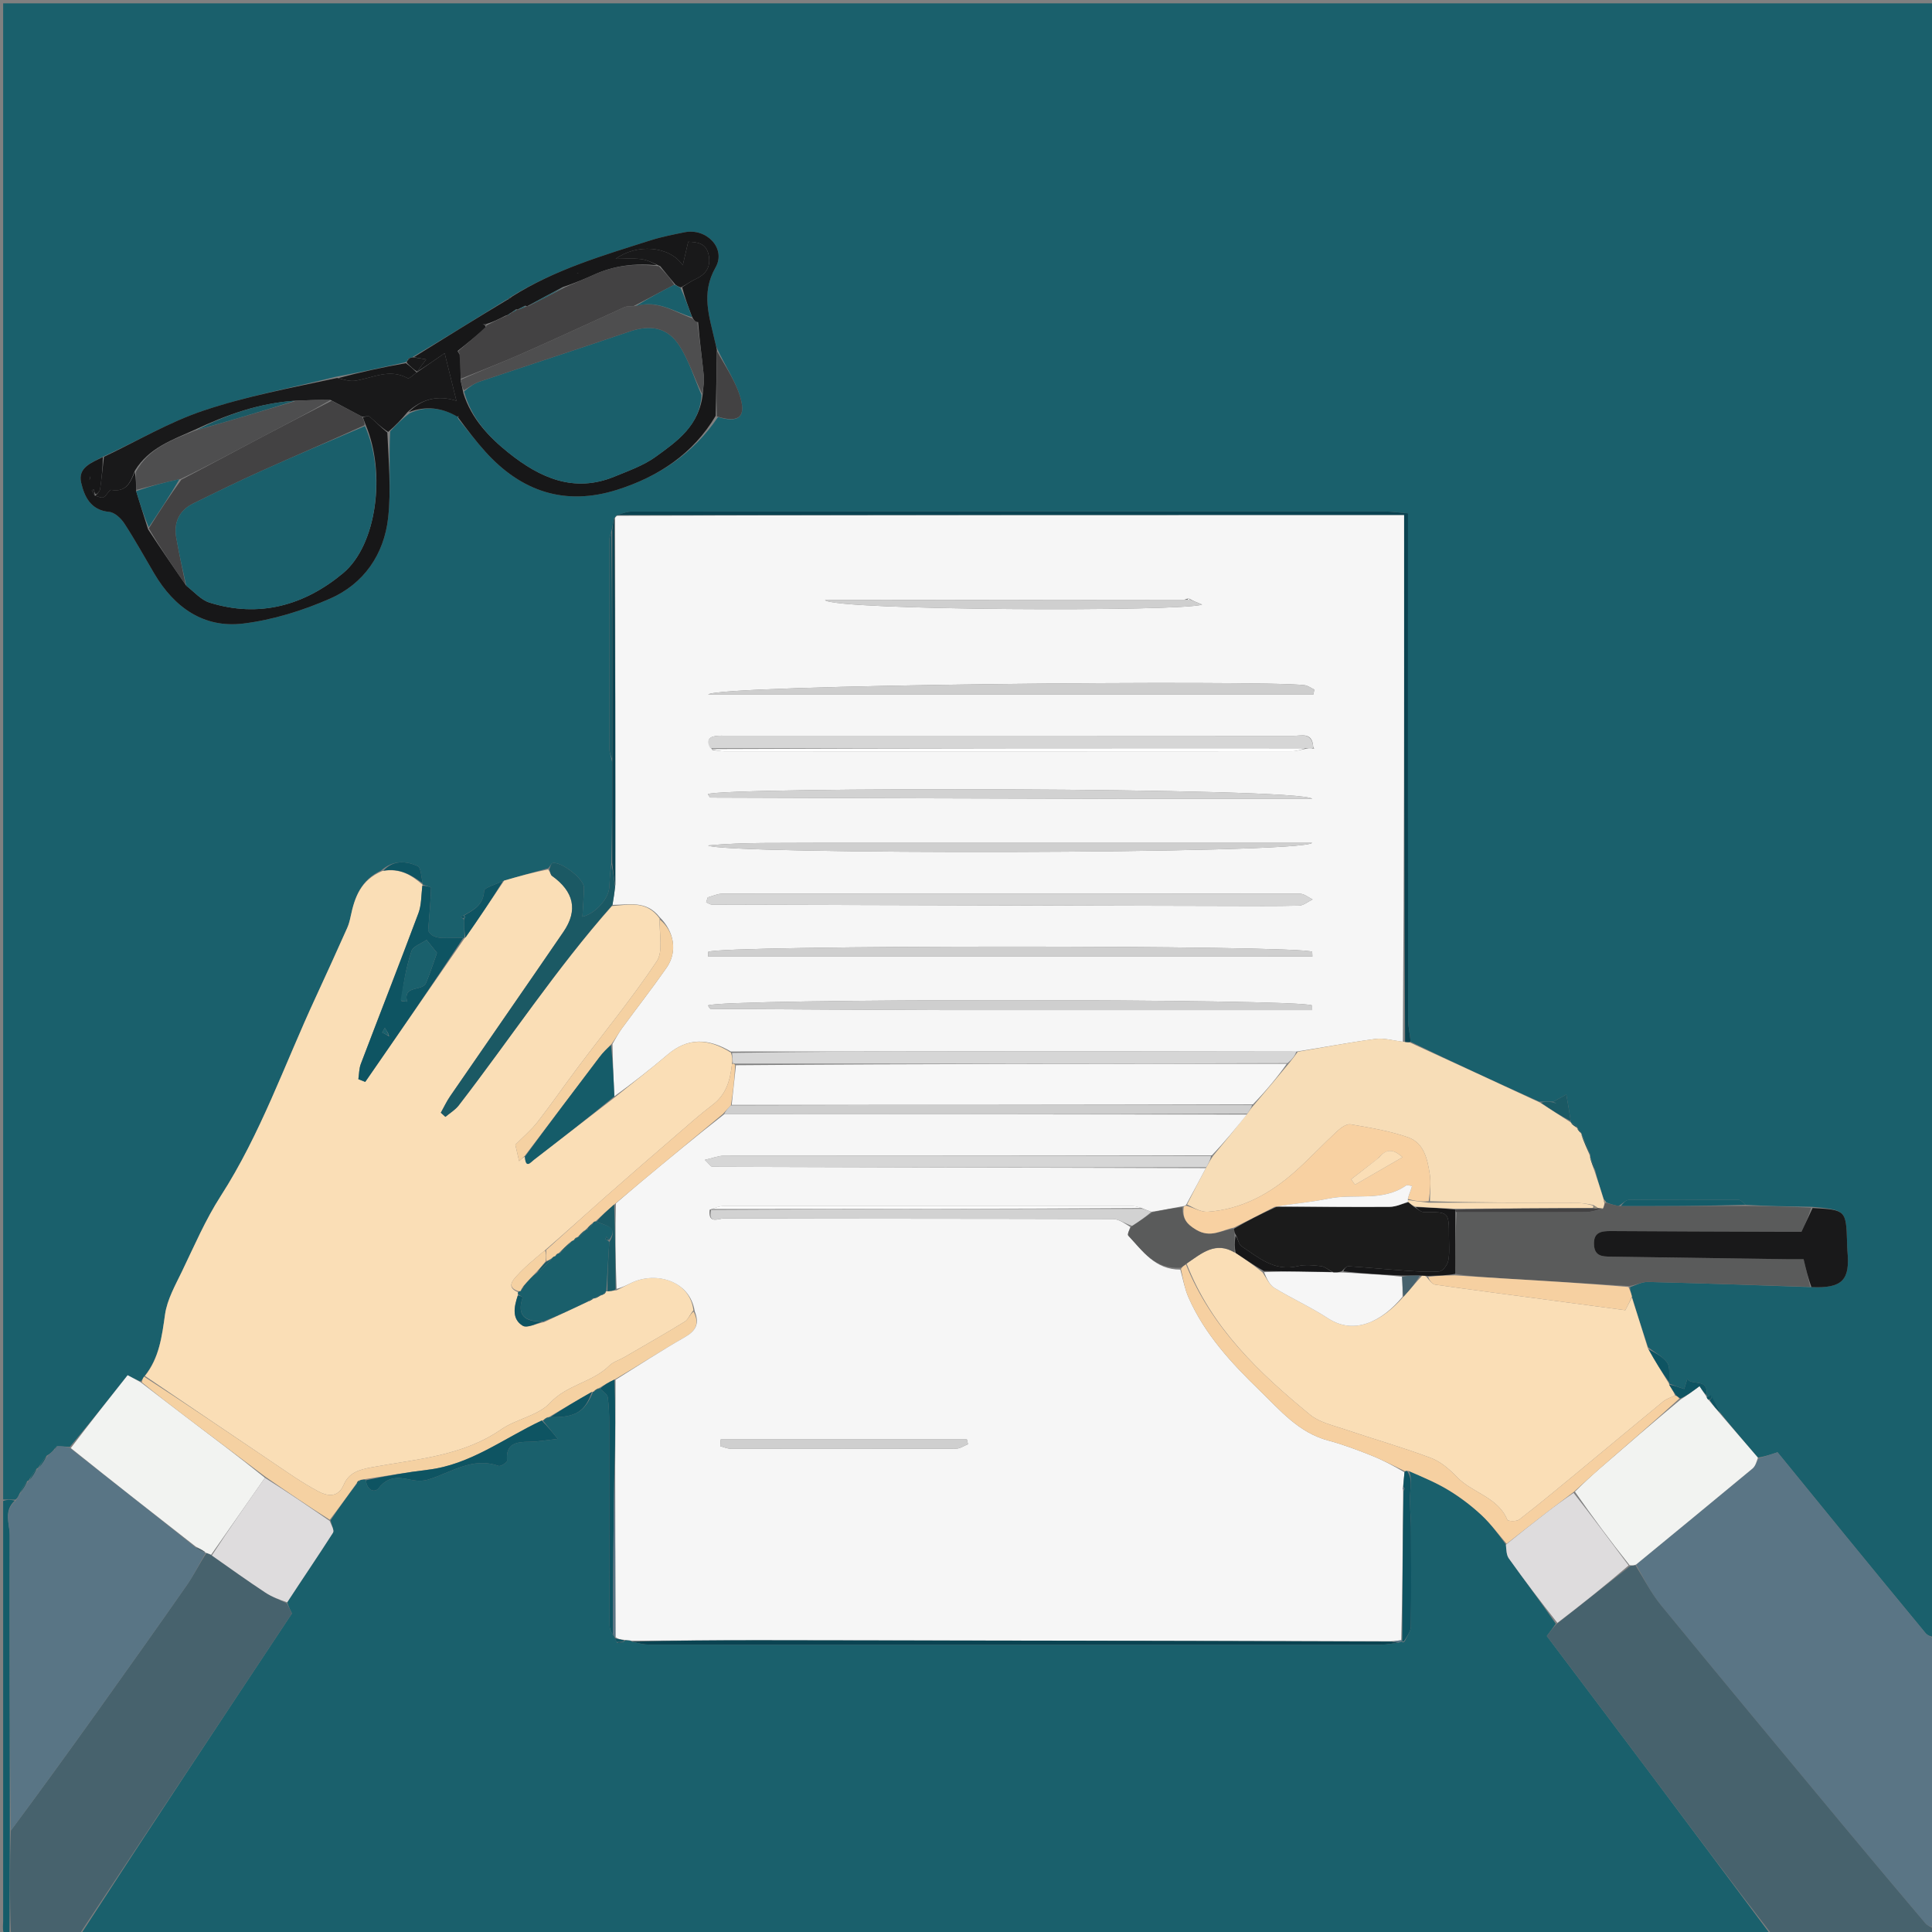 <svg version="1.1" id="Layer_1" xmlns="http://www.w3.org/2000/svg" xmlns:xlink="http://www.w3.org/1999/xlink" x="0px" y="0px"
	 width="100%" viewBox="0 0 612 612" enable-background="new 0 0 612 612" xml:space="preserve">
<rect x="0" y="0" width="612" height="612" fill="#808080" stroke="none"/>
<path fill="#1A606C" opacity="1" stroke="none" 
	d="
M1,475 
	C1,317.042 1,159.084 1,1.063 
	C204.904,1.063 408.808,1.063 613,1.063 
	C613,173.358 613,345.716 612.65,518.531 
	C611.499,518.425 610.524,518.008 609.923,517.281 
	C601.561,507.165 593.238,497.017 584.93,486.857 
	C577.591,477.882 570.281,468.882 563.075,460.037 
	C560.75,460.798 558.904,461.403 556.848,461.737 
	C552.762,456.965 548.885,452.465 544.987,447.589 
	C543.974,445.472 542.981,443.731 541.629,442.098 
	C541.041,442.307 540.812,442.409 540.58,442.483 
	C540.576,442.457 540.539,442.418 540.657,442.018 
	C541.114,436.32 536.235,439.082 534.461,436.861 
	C533.995,438.418 533.694,439.425 533.519,440.012 
	C531.667,439.362 530.148,438.83 528.659,438.235 
	C528.688,438.173 528.705,438.309 528.787,437.929 
	C528.664,435.54 529.111,433.073 528.097,431.635 
	C526.721,429.684 524.228,428.521 522.023,426.688 
	C520.199,421.238 518.566,416.12 516.948,410.685 
	C516.673,409.591 516.383,408.816 516.359,407.754 
	C518.43,406.982 520.246,406.037 522.038,406.081 
	C539.166,406.503 556.29,407.092 573.808,407.719 
	C583.572,408.162 586.099,405.524 585.209,396.349 
	C585.113,395.366 585.127,394.372 585.095,393.383 
	C584.77,383.346 584.669,383.243 573.875,382.281 
	C566.596,382.146 559.803,382.087 552.894,381.642 
	C552.109,380.85 551.441,380.096 550.768,380.092 
	C539.155,380.01 527.541,379.973 515.93,380.1 
	C514.945,380.11 513.974,381.351 512.634,382.028 
	C511.124,381.702 509.976,381.369 508.764,380.85 
	C508.588,380.407 508.397,380.242 508.024,379.788 
	C506.985,376.598 506.049,373.788 505.314,370.744 
	C504.872,369.078 504.227,367.647 503.615,366.182 
	C503.649,366.149 503.685,366.236 503.779,365.823 
	C502.872,363.299 501.87,361.188 500.911,359.063 
	C500.954,359.05 500.913,359.131 500.891,358.805 
	C500.428,358.079 499.986,357.68 499.613,357.282 
	C499.682,357.284 499.611,357.402 499.661,357.031 
	C498.986,356.303 498.263,355.948 497.58,355.556 
	C497.621,355.52 497.512,355.514 497.55,355.13 
	C497.121,352.124 496.654,349.502 496.158,346.72 
	C494.832,347.446 493.422,348.218 492.006,348.994 
	C492.001,348.999 491.994,349.01 491.693,348.98 
	C490.241,348.975 489.09,348.999 487.592,348.97 
	C473.707,342.692 460.168,336.469 446.816,329.999 
	C446.668,327.511 446.045,325.27 446.043,323.028 
	C445.994,271.557 446.012,220.085 446.018,168.614 
	C446.018,166.662 446.018,164.711 446.018,162.608 
	C443.114,162.372 440.814,162.023 438.514,162.022 
	C359.058,161.991 279.602,161.985 200.146,162.041 
	C198.45,162.042 196.754,162.805 195.063,163.424 
	C195.068,163.635 194.861,164.004 194.583,164.064 
	C194.184,165.422 194.063,166.719 193.685,168.338 
	C193.288,169.467 193.027,170.275 193.026,171.083 
	C193.003,193.131 192.991,215.18 193.044,237.228 
	C193.047,238.478 193.616,239.725 193.933,241.444 
	C193.933,252.269 193.922,262.625 193.666,273.307 
	C193.28,276.106 193.121,278.576 193.005,281.049 
	C192.833,284.685 188.615,289.405 184.492,290.401 
	C184.662,287.276 184.93,284.194 184.967,281.108 
	C185,278.398 177.587,272.705 174.986,273.419 
	C174.545,273.54 174.322,274.461 173.598,275.045 
	C168.699,276.365 164.2,277.652 159.349,279.072 
	C157.023,280.208 153.423,281.116 153.36,282.227 
	C153.104,286.702 150.074,288.222 146.774,290.02 
	C146.325,290.197 146.1,290.352 145.874,290.507 
	C146.25,290.67 146.627,290.833 147.007,291.437 
	C147.053,293.65 147.097,295.422 147.129,297.147 
	C147.119,297.101 147.206,297.137 146.74,297.094 
	C142.032,296.835 137.248,298.211 135.624,294.772 
	C136.058,289.182 136.44,285.227 136.543,281.266 
	C136.552,280.922 134.723,280.531 133.798,280.151 
	C133.848,280.141 133.835,280.243 133.881,279.805 
	C133.409,277.624 133.361,274.802 132.287,274.333 
	C128.511,272.684 124.462,272.437 120.7,275.761 
	C114.288,278.738 112.344,284.253 111.088,290.232 
	C110.826,291.481 110.517,292.753 109.998,293.91 
	C106.678,301.322 103.34,308.726 99.922,316.093 
	C90.161,337.13 82.586,359.179 69.912,378.875 
	C65.088,386.369 61.526,394.696 57.635,402.762 
	C55.508,407.17 52.942,411.691 52.275,416.402 
	C51.287,423.379 50.46,430.146 45.633,436.069 
	C45.183,436.729 45.019,437.174 44.472,437.582 
	C42.949,436.949 41.808,436.354 40.427,435.634 
	C34.38,443.275 28.395,450.837 22.094,458.338 
	C20.597,458.205 19.416,458.133 17.969,458.168 
	C17.482,458.581 17.262,458.886 16.919,459.43 
	C16.264,460.134 15.732,460.601 14.827,461.091 
	C13.653,462.429 12.854,463.744 12.047,465.025 
	C12.041,464.991 12.076,465.053 11.716,465.087 
	C10.585,466.433 9.816,467.745 9.036,469.024 
	C9.025,468.991 9.071,469.044 8.707,469.082 
	C7.583,470.472 6.823,471.824 6.038,473.445 
	C5.739,474.156 5.467,474.598 4.883,475.051 
	C3.382,475.041 2.191,475.021 1,475 
M128.963,114.353 
	C128.883,114.505 128.803,114.657 127.946,114.867 
	C120.982,116.397 114.017,117.927 106.283,119.375 
	C92.291,122.859 78.02,125.513 64.395,130.09 
	C53.5,133.75 43.39,139.748 32.224,144.868 
	C28.858,146.598 24.617,148.177 25.705,152.866 
	C26.74,157.328 28.705,161.609 34.612,162.157 
	C36.331,162.316 38.333,164.197 39.392,165.82 
	C42.749,170.961 45.723,176.353 48.843,181.65 
	C55.193,192.426 64.531,199.061 77.091,197.516 
	C86.454,196.364 95.887,193.426 104.56,189.622 
	C115.248,184.934 121.665,175.627 122.948,164.028 
	C123.932,155.133 123.097,146.038 123.597,136.644 
	C125.401,134.718 127.205,132.792 129.785,130.906 
	C135.057,128.449 140.092,129.183 145,132 
	C145,132 144.963,132.032 145.141,132.678 
	C147.989,136.139 150.713,139.712 153.708,143.04 
	C165.133,155.739 179.041,160.386 195.577,155.121 
	C208.61,150.972 219.54,143.786 227.447,132.11 
	C233.495,133.893 236.155,132.44 234.751,126.766 
	C233.366,121.172 229.766,116.125 227.012,110.089 
	C226.832,109.449 226.619,108.817 226.476,108.169 
	C224.755,100.372 221.942,92.981 226.661,84.734 
	C230.123,78.683 223.805,72.153 216.814,73.581 
	C213.239,74.312 209.631,75.005 206.162,76.108 
	C190.965,80.936 175.612,85.416 161.493,94.223 
	C161.272,94.467 161.051,94.71 160.163,95.103 
	C150.467,101.118 140.771,107.133 130.441,113.243 
	C130.238,113.307 130.035,113.371 129.547,113.457 
	C129.368,113.559 129.265,113.713 128.963,114.353 
z"/>
<path fill="#1A606C" opacity="1" stroke="none" 
	d="
M561,613 
	C382.642,613 204.284,613 25.614,612.697 
	C47.654,578.689 70.004,544.983 92.477,511.09 
	C92.046,510.22 91.473,509.062 90.977,507.563 
	C95.899,500.007 100.809,492.833 105.488,485.511 
	C105.951,484.786 104.999,483.156 104.734,481.587 
	C107.472,477.473 110.182,473.716 113.125,469.85 
	C113.571,469.477 113.785,469.213 114.29,468.811 
	C115.005,468.618 115.428,468.564 115.895,468.908 
	C116.249,472.132 118.694,473.025 119.982,471.37 
	C122.915,467.599 126.196,467.893 130.076,468.741 
	C131.811,469.121 133.825,469.224 135.495,468.726 
	C142.828,466.542 149.525,461.377 157.93,464.358 
	C158.595,464.594 160.668,463.225 160.624,462.733 
	C160.127,457.172 163.565,456.746 167.739,456.71 
	C170.634,456.684 173.523,456.133 176.657,455.791 
	C175.109,453.857 173.522,451.875 171.951,449.931 
	C171.968,449.97 171.889,449.938 172.204,449.914 
	C173,449.532 173.481,449.175 173.953,448.871 
	C173.944,448.924 173.842,448.891 174.286,448.922 
	C182.337,449.056 185.273,447.232 187.893,440.836 
	C187.925,440.873 187.826,440.87 188.155,440.866 
	C188.953,440.466 189.422,440.07 189.865,439.715 
	C189.838,439.756 189.784,439.674 190.088,439.873 
	C191.126,440.885 192.369,441.625 192.498,442.524 
	C192.893,445.285 192.973,448.107 192.977,450.905 
	C193.008,472.237 192.938,493.568 193.094,514.899 
	C193.107,516.653 194.568,518.397 195.469,520.358 
	C196.247,520.431 196.912,520.291 197.639,520.025 
	C197.701,519.898 197.87,519.674 198.234,519.563 
	C199.09,519.544 199.581,519.637 200.267,520.035 
	C202.235,520.558 204.009,520.969 205.784,520.97 
	C283.049,521.004 360.314,521.007 437.579,520.977 
	C439.36,520.976 441.142,520.55 443.207,520.264 
	C443.669,520.131 443.848,520.056 444.018,519.988 
	C444.011,519.995 444.016,519.988 444.082,520.072 
	C444.308,520.273 444.491,520.315 444.952,519.956 
	C445.805,518.172 446.897,516.72 446.917,515.253 
	C447.061,504.796 447.017,494.335 446.964,483.876 
	C446.945,480.118 446.416,476.335 446.728,472.614 
	C446.925,470.267 447.218,468.114 446.318,465.945 
	C450.805,467.939 455.117,469.74 459.054,472.151 
	C462.693,474.378 466.155,477.019 469.28,479.924 
	C472.216,482.654 474.61,485.968 477.027,489.301 
	C477.175,490.954 477.183,492.584 477.957,493.666 
	C482.87,500.537 487.953,507.287 492.823,514.363 
	C491.803,515.806 490.939,516.962 489.985,518.239 
	C501.007,532.881 511.873,547.262 522.68,561.687 
	C535.48,578.771 548.229,595.894 561,613 
z"/>
<path fill="#5A7585" opacity="1" stroke="none" 
	d="
M557.057,462.008 
	C558.904,461.403 560.75,460.798 563.075,460.037 
	C570.281,468.882 577.591,477.882 584.93,486.857 
	C593.238,497.017 601.561,507.165 609.923,517.281 
	C610.524,518.008 611.499,518.425 612.65,518.993 
	C613,549.354 613,579.708 612.655,610.49 
	C611.5,610.372 610.511,609.977 609.905,609.259 
	C601.252,599.022 592.61,588.775 584.046,578.464 
	C564.7,555.173 545.332,531.899 526.147,508.476 
	C522.991,504.624 520.719,500.047 518.278,495.588 
	C530.734,485.328 542.968,475.306 555.131,465.199 
	C556.034,464.449 556.427,463.086 557.057,462.008 
z"/>
<path fill="#47626D" opacity="1" stroke="none" 
	d="
M518.039,495.806 
	C520.719,500.047 522.991,504.624 526.147,508.476 
	C545.332,531.899 564.7,555.173 584.046,578.464 
	C592.61,588.775 601.252,599.022 609.905,609.259 
	C610.511,609.977 611.5,610.372 612.655,610.959 
	C613.61,614.028 611.311,612.964 610.041,612.968 
	C594.006,613.017 577.972,613 561.469,613 
	C548.229,595.894 535.48,578.771 522.68,561.687 
	C511.873,547.262 501.007,532.881 489.985,518.239 
	C490.939,516.962 491.803,515.806 493.178,514.366 
	C501.179,508.092 508.668,502.102 516.472,496.038 
	C517.204,495.911 517.621,495.858 518.039,495.806 
z"/>
<path fill="#47626D" opacity="1" stroke="none" 
	d="
M90.9,507.904 
	C91.473,509.062 92.046,510.22 92.477,511.09 
	C70.004,544.983 47.654,578.689 25.152,612.697 
	C17.979,613 10.958,613 3.471,612.531 
	C3.041,601.35 3.077,590.638 3.44,579.864 
	C12.849,567.189 21.971,554.602 31.004,541.952 
	C40.451,528.722 49.872,515.472 59.171,502.138 
	C61.43,498.9 63.164,495.297 65.443,491.93 
	C66.125,492.167 66.503,492.334 67.105,492.725 
	C72.884,496.798 78.383,500.732 84.023,504.455 
	C86.148,505.857 88.598,506.768 90.9,507.904 
z"/>
<path fill="#155C69" opacity="1" stroke="none" 
	d="
M3.113,579.926 
	C3.077,590.638 3.041,601.35 3.002,612.531 
	C2.333,612.67 1.216,612.459 1.091,611.985 
	C0.804,610.898 1,609.683 1,608.52 
	C1,564.326 1,520.132 1,475.469 
	C2.191,475.021 3.382,475.041 4.692,475.351 
	C1.039,478.662 3.086,482.714 3.079,486.303 
	C3.017,517.51 3.084,548.718 3.113,579.926 
z"/>
<path fill="#F6F6F6" opacity="1" stroke="none" 
	d="
M194.861,164.004 
	C194.861,164.004 195.068,163.635 195.526,163.38 
	C278.853,163.124 361.723,163.124 444.789,163.124 
	C444.789,219.493 444.789,274.768 444.382,329.993 
	C441.218,329.626 438.385,328.738 435.718,329.095 
	C427.479,330.197 419.303,331.772 410.626,333.117 
	C374.522,333.054 338.895,333.016 303.268,333.03 
	C279.463,333.039 255.657,333.124 231.497,333.084 
	C224.35,328.864 217.858,328.643 211.494,334.057 
	C205.978,338.751 200.237,343.18 194.602,347.289 
	C194.361,341.573 194.113,336.294 194.013,330.692 
	C195.107,328.825 195.952,327.206 197.017,325.75 
	C201.719,319.323 206.633,313.046 211.178,306.512 
	C214.673,301.486 213.594,295.05 208.957,290.536 
	C204.728,285.085 199.159,286.638 194.015,286.647 
	C194.408,284.511 194.626,282.734 194.916,280.497 
	C194.945,241.359 194.903,202.681 194.861,164.004 
M375.098,189.995 
	C337.172,190.026 299.247,190.057 261.322,190.088 
	C264.338,193.428 374.727,193.839 380.793,191.506 
	C378.986,190.767 377.975,190.354 376.782,189.679 
	C376.466,189.497 376.218,189.583 375.098,189.995 
M414.612,237.009 
	C415.058,236.993 415.505,236.977 416.067,237.185 
	C416.067,237.185 416.365,237.205 416.365,237.205 
	C416.365,237.205 415.961,236.952 415.945,236.152 
	C415.527,231.913 412.209,233.087 409.816,233.085 
	C349.944,233.032 290.072,233.046 230.2,233.052 
	C229.037,233.052 227.859,232.988 226.714,233.146 
	C224.143,233.499 223.786,234.937 225.638,237.551 
	C226.945,237.701 228.252,237.981 229.56,237.982 
	C289.441,238.003 349.323,238.007 409.204,237.961 
	C410.784,237.959 412.364,237.373 414.612,237.009 
M388.5,286.97 
	C396.166,286.97 403.834,287.075 411.495,286.878 
	C412.943,286.84 414.359,285.598 415.791,284.912 
	C414.467,284.285 413.145,283.111 411.821,283.109 
	C350.829,283.019 289.837,283.022 228.845,283.083 
	C227.293,283.084 225.741,283.847 224.188,284.255 
	C224.023,284.778 223.857,285.302 223.691,285.826 
	C224.317,286.081 224.942,286.557 225.568,286.559 
	C279.545,286.72 333.523,286.843 388.5,286.97 
M355.5,253.052 
	C375.559,253.052 395.618,253.052 415.677,253.052 
	C412.548,249.359 227.949,249.246 224.231,251.569 
	C224.525,251.952 224.81,252.651 225.097,252.652 
	C268.231,252.819 311.366,252.935 355.5,253.052 
M377.5,220.006 
	C390.345,220.006 403.19,220.006 416.034,220.006 
	C416.139,219.485 416.243,218.963 416.347,218.442 
	C415.326,217.961 414.344,217.186 413.277,217.045 
	C400.478,215.361 226.824,216.828 224.338,220.006 
	C275.059,220.006 325.779,220.006 377.5,220.006 
M300.5,319.975 
	C338.891,319.975 377.282,319.975 415.673,319.975 
	C415.667,319.483 415.66,318.99 415.654,318.498 
	C412.356,316.279 227.857,316.229 224.244,318.502 
	C224.542,318.884 224.829,319.582 225.121,319.584 
	C249.914,319.749 274.707,319.86 300.5,319.975 
M329.5,303.02 
	C339.159,303.02 348.817,303.02 358.476,303.02 
	C368.135,303.02 377.793,303.024 387.452,303.019 
	C396.879,303.015 406.306,303.002 415.732,302.992 
	C415.708,302.497 415.684,302.001 415.66,301.505 
	C412.222,299.297 227.739,299.315 224.322,301.525 
	C224.315,302.023 224.308,302.522 224.301,303.02 
	C259.034,303.02 293.767,303.02 329.5,303.02 
M258.5,266.984 
	C247.093,267.1 235.664,266.739 224.301,267.811 
	C227.976,270.74 412.459,270.647 415.66,266.984 
	C363.607,266.984 311.553,266.984 258.5,266.984 
z"/>
<path fill="#FADEB6" opacity="1" stroke="none" 
	d="
M194.595,347.727 
	C200.237,343.18 205.978,338.751 211.494,334.057 
	C217.858,328.643 224.35,328.864 231.536,333.439 
	C232.004,334.849 232.077,335.812 231.873,337.092 
	C231.273,342.318 230.026,346.701 225.806,349.91 
	C221.81,352.95 218.046,356.301 214.24,359.585 
	C206.703,366.089 199.173,372.602 191.706,379.186 
	C185.419,384.732 179.226,390.384 172.641,396.044 
	C169.385,398.769 166.292,401.27 163.665,404.189 
	C162.548,405.43 160.287,407.761 164.039,409.284 
	C164.009,409.523 164.117,409.995 164.021,410.379 
	C162.751,414.166 162.16,417.869 165.572,419.947 
	C166.967,420.797 169.792,419.301 172.315,418.819 
	C177.143,416.614 181.622,414.461 186.408,412.246 
	C187.234,411.875 187.753,411.565 188.2,411.229 
	C188.128,411.203 188.116,411.356 188.472,411.285 
	C189.44,410.86 190.051,410.507 190.762,410.193 
	C190.863,410.231 190.988,410.056 191.256,410.005 
	C191.709,409.651 191.895,409.347 192.046,409.026 
	C192.01,409.009 192.053,409.076 192.422,409.039 
	C193.532,408.952 194.273,408.903 195.334,408.72 
	C197.122,407.836 198.572,407.05 200.059,406.341 
	C207.695,402.706 218.533,405.58 219.655,415.087 
	C218.527,416.354 218.009,417.976 216.91,418.652 
	C210.586,422.541 204.129,426.213 197.707,429.94 
	C196.143,430.847 194.238,431.382 193.004,432.606 
	C187.656,437.91 179.655,438.58 174.241,444.39 
	C170.449,448.459 163.574,449.46 158.743,452.796 
	C146.365,461.344 131.83,462.181 117.848,464.775 
	C113.647,465.555 110.506,466.494 108.839,470.403 
	C107.032,474.64 103.518,473.84 100.904,472.461 
	C95.692,469.709 90.843,466.249 85.935,462.946 
	C72.571,453.953 59.254,444.89 45.918,435.855 
	C50.46,430.146 51.287,423.379 52.275,416.402 
	C52.942,411.691 55.508,407.17 57.635,402.762 
	C61.526,394.696 65.088,386.369 69.912,378.875 
	C82.586,359.179 90.161,337.13 99.922,316.093 
	C103.34,308.726 106.678,301.322 109.998,293.91 
	C110.517,292.753 110.826,291.481 111.088,290.232 
	C112.344,284.253 114.288,278.738 121.117,275.905 
	C126.767,274.898 130.416,277.248 133.835,280.243 
	C133.835,280.243 133.848,280.141 133.819,280.564 
	C133.407,283.745 133.512,286.684 132.561,289.229 
	C126.59,305.202 120.358,321.077 114.298,337.017 
	C113.73,338.511 113.762,340.234 113.516,341.851 
	C114.244,342.138 114.972,342.426 115.7,342.713 
	C126.202,327.521 136.704,312.329 147.206,297.137 
	C147.206,297.137 147.119,297.101 147.42,296.973 
	C151.715,290.875 155.708,284.907 159.7,278.938 
	C164.2,277.652 168.699,276.365 173.635,275.411 
	C174.322,276.321 174.408,277.129 174.848,277.444 
	C181.81,282.427 183.162,288.342 178.482,295.182 
	C166.58,312.577 154.542,329.878 142.599,347.245 
	C141.468,348.889 140.619,350.728 139.64,352.477 
	C140.123,352.915 140.605,353.353 141.088,353.791 
	C142.51,352.59 144.202,351.596 145.313,350.155 
	C161.532,329.139 176.154,306.896 193.84,287.006 
	C199.159,286.638 204.728,285.085 208.963,290.965 
	C208.799,296.056 210.11,301.406 208.044,304.504 
	C200.33,316.07 191.481,326.877 183.117,338.013 
	C178.786,343.78 174.694,349.73 170.263,355.418 
	C168.246,358.009 165.67,360.164 163.242,362.625 
	C163.542,363.919 163.995,365.875 164.448,367.827 
	C165.137,367.172 165.715,366.623 166.265,366.409 
	C166.564,370.273 167.95,368.295 169.196,367.331 
	C177.657,360.789 186.127,354.26 194.595,347.727 
z"/>
<path fill="#FADEB6" opacity="1" stroke="none" 
	d="
M516.933,411.002 
	C518.566,416.12 520.199,421.238 521.997,427.057 
	C524.342,431.275 526.523,434.792 528.705,438.309 
	C528.705,438.309 528.688,438.173 528.739,438.545 
	C529.512,439.947 530.236,440.978 530.607,442.055 
	C529.093,442.719 527.789,443.161 526.794,443.979 
	C517.492,451.622 508.259,459.346 498.976,467.01 
	C493.108,471.855 487.247,476.713 481.227,481.362 
	C480.391,482.008 477.671,481.897 477.484,481.446 
	C474.464,474.186 466.407,472.944 461.552,467.901 
	C459.187,465.444 456.336,462.982 453.22,461.814 
	C444.26,458.456 435.026,455.835 425.956,452.759 
	C422.198,451.484 417.946,450.564 415.009,448.153 
	C398.831,434.873 383.729,420.576 375.88,400.262 
	C380.667,396.996 385.048,393.074 391.412,396.883 
	C394.467,398.906 397.179,400.806 399.951,403.067 
	C401.219,404.971 402.125,407.013 403.693,407.969 
	C409.248,411.356 415.241,414.047 420.675,417.601 
	C428.953,423.016 437.755,418.654 444.596,410.741 
	C446.687,408.488 448.456,406.274 450.521,404.046 
	C451.203,404.097 451.591,404.162 451.941,404.552 
	C452.798,405.586 453.621,406.791 454.597,406.931 
	C466.203,408.595 477.831,410.099 489.453,411.647 
	C497.914,412.774 506.374,413.904 514.846,415.034 
	C515.58,413.617 516.256,412.31 516.933,411.002 
z"/>
<path fill="#597585" opacity="1" stroke="none" 
	d="
M3.44,579.864 
	C3.084,548.718 3.017,517.51 3.079,486.303 
	C3.086,482.714 1.039,478.662 5.003,475.34 
	C5.467,474.598 5.739,474.156 6.318,473.261 
	C7.44,471.554 8.255,470.299 9.071,469.044 
	C9.071,469.044 9.025,468.991 9.328,468.874 
	C10.446,467.522 11.261,466.287 12.076,465.053 
	C12.076,465.053 12.041,464.991 12.34,464.875 
	C13.492,463.528 14.346,462.298 15.2,461.068 
	C15.732,460.601 16.264,460.134 17.149,459.276 
	C17.747,458.609 17.991,458.335 18.235,458.06 
	C19.416,458.133 20.597,458.205 22.115,458.645 
	C35.625,469.307 48.798,479.602 62.042,490.249 
	C63.126,491.039 64.139,491.475 65.121,491.906 
	C65.09,491.9 65.14,491.861 65.14,491.861 
	C63.164,495.297 61.43,498.9 59.171,502.138 
	C49.872,515.472 40.451,528.722 31.004,541.952 
	C21.971,554.602 12.849,567.189 3.44,579.864 
z"/>
<path fill="#F7DDB7" opacity="1" stroke="none" 
	d="
M411.103,333.164 
	C419.303,331.772 427.479,330.197 435.718,329.095 
	C438.385,328.738 441.218,329.626 444.692,330.007 
	C445.815,330.128 446.222,330.187 446.629,330.245 
	C460.168,336.469 473.707,342.692 487.79,349.245 
	C491.393,351.555 494.452,353.534 497.512,355.514 
	C497.512,355.514 497.621,355.52 497.727,355.795 
	C498.425,356.514 499.018,356.958 499.611,357.402 
	C499.611,357.402 499.682,357.284 499.7,357.569 
	C500.117,358.279 500.515,358.705 500.913,359.131 
	C500.913,359.131 500.954,359.05 500.952,359.422 
	C501.862,361.942 502.773,364.089 503.685,366.236 
	C503.685,366.236 503.649,366.149 503.663,366.539 
	C504.155,368.279 504.634,369.629 505.112,370.979 
	C506.049,373.788 506.985,376.598 508.006,380.017 
	C508.091,380.626 508.245,381.063 508.202,381.365 
	C508.084,382.067 508.009,382.467 507.64,382.822 
	C506.947,382.766 506.549,382.754 506.003,382.555 
	C505.581,382.203 505.293,382.069 504.671,381.7 
	C502.541,381.291 500.732,381.023 498.922,381.018 
	C483.599,380.975 468.277,380.979 452.969,380.511 
	C452.989,377.391 453.316,374.681 452.927,372.078 
	C452.209,367.282 451.129,362.044 446.032,360.269 
	C440.187,358.233 433.958,357.212 427.826,356.153 
	C426.564,355.935 424.75,357.231 423.611,358.284 
	C419.025,362.522 414.761,367.117 410.088,371.251 
	C402.228,378.202 393.259,383.098 382.587,383.849 
	C380.431,384.001 378.165,382.582 376.019,381.535 
	C378.05,377.461 380.012,373.741 382.13,369.741 
	C382.881,368.379 383.477,367.296 384.36,366.025 
	C388.087,361.574 391.525,357.311 395.114,352.778 
	C395.865,351.682 396.467,350.856 397.359,349.858 
	C401.131,345.453 404.613,341.219 408.338,336.79 
	C409.422,335.45 410.263,334.307 411.103,333.164 
z"/>
<path fill="#5A5B5B" opacity="1" stroke="none" 
	d="
M507.934,382.867 
	C508.009,382.467 508.084,382.067 508.348,381.359 
	C508.537,381.05 508.829,381.036 508.829,381.036 
	C509.976,381.369 511.124,381.702 513.103,382.041 
	C526.959,382.041 539.985,382.035 553.01,382.029 
	C559.803,382.087 566.596,382.146 573.694,382.592 
	C572.979,385.177 571.959,387.375 570.653,390.189 
	C568.152,390.189 565.196,390.198 562.241,390.187 
	C544.962,390.125 527.683,390.087 510.404,389.965 
	C507.226,389.943 504.682,390.284 504.945,394.405 
	C505.172,397.956 507.598,398.027 510.251,398.063 
	C528.678,398.308 547.105,398.6 565.532,398.868 
	C567.479,398.897 569.427,398.872 571.327,398.872 
	C572.118,402.191 572.767,404.912 573.416,407.633 
	C556.29,407.092 539.166,406.503 522.038,406.081 
	C520.246,406.037 518.43,406.982 516.128,407.386 
	C502.375,406.521 489.118,405.746 475.862,404.953 
	C470.908,404.657 465.956,404.32 460.973,403.534 
	C460.959,396.709 460.977,390.353 461.464,383.989 
	C475.39,383.987 488.848,384.037 502.304,383.948 
	C504.183,383.936 506.058,383.244 507.934,382.867 
z"/>
<path fill="#F2F3F1" opacity="1" stroke="none" 
	d="
M61.971,489.896 
	C48.798,479.602 35.625,469.307 22.431,458.706 
	C28.395,450.837 34.38,443.275 40.427,435.634 
	C41.808,436.354 42.949,436.949 44.58,437.871 
	C49.776,441.816 54.461,445.46 59.192,449.044 
	C67.494,455.333 75.824,461.585 83.923,468.129 
	C78.096,476.437 72.489,484.469 66.882,492.501 
	C66.503,492.334 66.125,492.167 65.443,491.93 
	C65.14,491.861 65.09,491.9 64.943,491.624 
	C63.854,490.865 62.913,490.381 61.971,489.896 
z"/>
<path fill="#F2F3F1" opacity="1" stroke="none" 
	d="
M518.278,495.588 
	C517.621,495.858 517.204,495.911 516.211,495.806 
	C510.025,488.049 504.414,480.449 498.889,472.516 
	C501.652,469.775 504.293,467.327 507.011,464.967 
	C515.339,457.734 523.697,450.535 532.406,443.288 
	C534.341,442.083 535.913,440.913 538.368,439.086 
	C539.084,440.184 539.811,441.301 540.539,442.418 
	C540.539,442.418 540.576,442.457 540.648,442.675 
	C540.853,443.142 541.043,443.332 541.473,443.739 
	C542.773,445.329 543.891,446.647 545.008,447.965 
	C548.885,452.465 552.762,456.965 556.848,461.737 
	C556.427,463.086 556.034,464.449 555.131,465.199 
	C542.968,475.306 530.734,485.328 518.278,495.588 
z"/>
<path fill="#171718" opacity="1" stroke="none" 
	d="
M144.968,132.037 
	C140.092,129.183 135.057,128.449 129.483,130.557 
	C133.58,126.431 138.588,125.05 144.587,126.97 
	C143.186,121.302 141.953,116.313 140.855,111.87 
	C137.63,114.102 134.815,116.051 132.151,117.715 
	C133.14,116.312 133.978,115.195 134.99,113.845 
	C133.394,113.561 132.234,113.354 131.075,113.148 
	C140.771,107.133 150.467,101.118 160.729,94.943 
	C161.59,94.617 161.815,94.385 161.972,94.086 
	C175.612,85.416 190.965,80.936 206.162,76.108 
	C209.631,75.005 213.239,74.312 216.814,73.581 
	C223.805,72.153 230.123,78.683 226.661,84.734 
	C221.942,92.981 224.755,100.372 226.476,108.169 
	C226.619,108.817 226.832,109.449 227.079,110.896 
	C226.999,118.374 226.851,125.044 226.704,131.715 
	C219.54,143.786 208.61,150.972 195.577,155.121 
	C179.041,160.386 165.133,155.739 153.708,143.04 
	C150.713,139.712 147.989,136.139 145.165,132.303 
	C145.19,131.927 145.209,131.632 145.209,131.632 
	C145.209,131.632 144.968,132.037 144.968,132.037 
M161.535,99.261 
	C161.268,99.507 161,99.753 160.06,100.027 
	C158.093,101.036 156.127,102.045 153.855,102.708 
	C153.535,102.701 153.215,102.694 152.895,102.687 
	C153.298,102.82 153.7,102.953 153.98,103.752 
	C151.083,106.202 148.186,108.652 144.906,111.199 
	C145.047,111.424 145.188,111.65 145.779,112.544 
	C145.837,115.024 145.896,117.503 145.935,120.683 
	C146.197,121.76 146.459,122.837 146.811,124.672 
	C149.35,132.612 154.882,138.452 161.097,143.427 
	C170.931,151.299 181.788,156.283 194.687,150.955 
	C199.121,149.124 203.816,147.487 207.644,144.725 
	C214.451,139.816 221.656,134.828 222.648,124.415 
	C222.763,122.634 223.126,120.828 222.948,119.077 
	C222.373,113.428 221.599,107.799 221.139,102.005 
	C221.037,102.035 220.935,102.065 220.348,101.936 
	C219.988,101.574 219.628,101.213 219.133,100.114 
	C218.029,97.191 216.926,94.267 216.088,90.971 
	C217.469,90.124 218.782,89.131 220.243,88.46 
	C223.436,86.992 225.161,84.824 224.552,81.126 
	C223.868,76.971 220.895,76.663 217.998,76.589 
	C217.423,79.081 216.911,81.296 216.282,84.024 
	C212.022,77.766 201.533,77.193 195.035,81.999 
	C197.527,81.999 200.334,81.743 203.067,82.084 
	C205.093,82.337 207.021,83.367 208.098,84.017 
	C201.203,83.348 194.532,84.116 188.166,87.015 
	C185.152,88.387 182.088,89.65 178.275,90.951 
	C174.503,92.957 170.731,94.964 166.99,97.006 
	C166.99,97.006 166.995,96.959 166.315,96.844 
	C165.531,97.227 164.748,97.609 164.005,98.012 
	C164.005,98.012 164.013,97.967 163.423,98.019 
	C162.953,98.354 162.483,98.69 162,99.003 
	C162,99.003 162.02,99.017 161.535,99.261 
M183.274,86.522 
	C183.104,86.532 182.933,86.541 182.763,86.551 
	C182.877,86.603 182.991,86.655 183.274,86.522 
z"/>
<path fill="#19191A" opacity="1" stroke="none" 
	d="
M132,118 
	C134.815,116.051 137.63,114.102 140.855,111.87 
	C141.953,116.313 143.186,121.302 144.587,126.97 
	C138.588,125.05 133.58,126.431 129.095,130.537 
	C127.205,132.792 125.401,134.718 122.957,136.82 
	C120.575,135.296 118.893,133.525 117.041,131.956 
	C116.662,131.636 115.639,132.074 114.635,131.964 
	C111.254,130.157 108.152,128.549 104.725,126.701 
	C100.908,126.617 97.416,126.771 93.494,126.932 
	C82.068,127.719 71.899,131.331 61.705,136.136 
	C54.482,139.379 47.17,141.881 42.753,149.056 
	C41.315,152.627 40.19,156.008 35.239,155.189 
	C34.592,155.082 33.785,157.07 32.794,157.517 
	C32.085,157.838 30.946,157.207 29.999,157.001 
	C30,157 30.002,156.998 30.349,156.914 
	C31.048,156.188 31.618,155.577 31.713,154.9 
	C32.188,151.512 32.538,148.107 32.932,144.709 
	C43.39,139.748 53.5,133.75 64.395,130.09 
	C78.02,125.513 92.291,122.859 106.804,119.727 
	C109.042,120.278 110.815,120.855 112.465,120.607 
	C117.994,119.777 123.347,116.577 129.15,119.807 
	C129.619,120.068 131.028,118.642 132,118 
z"/>
<path fill="#19191A" opacity="1" stroke="none" 
	d="
M573.808,407.719 
	C572.767,404.912 572.118,402.191 571.327,398.872 
	C569.427,398.872 567.479,398.897 565.532,398.868 
	C547.105,398.6 528.678,398.308 510.251,398.063 
	C507.598,398.027 505.172,397.956 504.945,394.405 
	C504.682,390.284 507.226,389.943 510.404,389.965 
	C527.683,390.087 544.962,390.125 562.241,390.187 
	C565.196,390.198 568.152,390.189 570.653,390.189 
	C571.959,387.375 572.979,385.177 574.18,382.668 
	C584.669,383.243 584.77,383.346 585.095,393.383 
	C585.127,394.372 585.113,395.366 585.209,396.349 
	C586.099,405.524 583.572,408.162 573.808,407.719 
z"/>
<path fill="#171718" opacity="1" stroke="none" 
	d="
M32.578,144.788 
	C32.538,148.107 32.188,151.512 31.713,154.9 
	C31.618,155.577 31.048,156.188 30.346,156.639 
	C29.901,155.981 29.806,155.515 29.71,155.049 
	C29.496,155.131 29.282,155.213 29.067,155.295 
	C29.378,155.863 29.688,156.432 29.998,157.001 
	C30.946,157.207 32.085,157.838 32.794,157.517 
	C33.785,157.07 34.592,155.082 35.239,155.189 
	C40.19,156.008 41.315,152.627 42.74,149.499 
	C43.076,151.658 43.109,153.43 43.13,155.574 
	C44.369,159.73 45.621,163.515 46.898,167.658 
	C50.88,173.756 54.835,179.497 58.983,185.51 
	C61.556,187.524 63.692,190.043 66.355,190.878 
	C82.144,195.831 96.478,191.74 108.683,181.556 
	C119.363,172.645 122.27,149.909 115.874,134.662 
	C115.483,133.641 115.199,132.902 114.914,132.163 
	C115.639,132.074 116.662,131.636 117.041,131.956 
	C118.893,133.525 120.575,135.296 122.694,137.013 
	C123.097,146.038 123.932,155.133 122.948,164.028 
	C121.665,175.627 115.248,184.934 104.56,189.622 
	C95.887,193.426 86.454,196.364 77.091,197.516 
	C64.531,199.061 55.193,192.426 48.843,181.65 
	C45.723,176.353 42.749,170.961 39.392,165.82 
	C38.333,164.197 36.331,162.316 34.612,162.157 
	C28.705,161.609 26.74,157.328 25.705,152.866 
	C24.617,148.177 28.858,146.598 32.578,144.788 
M28.531,150.898 
	C28.463,151.262 28.395,151.626 28.327,151.991 
	C28.488,151.712 28.65,151.434 28.531,150.898 
M41.45,159.49 
	C41.45,159.49 41.518,159.457 41.45,159.49 
z"/>
<path fill="#F5D1A2" opacity="1" stroke="none" 
	d="
M84.143,467.852 
	C75.824,461.585 67.494,455.333 59.192,449.044 
	C54.461,445.46 49.776,441.816 44.963,437.909 
	C45.019,437.174 45.183,436.729 45.633,436.069 
	C59.254,444.89 72.571,453.953 85.935,462.946 
	C90.843,466.249 95.692,469.709 100.904,472.461 
	C103.518,473.84 107.032,474.64 108.839,470.403 
	C110.506,466.494 113.647,465.555 117.848,464.775 
	C131.83,462.181 146.365,461.344 158.743,452.796 
	C163.574,449.46 170.449,448.459 174.241,444.39 
	C179.655,438.58 187.656,437.91 193.004,432.606 
	C194.238,431.382 196.143,430.847 197.707,429.94 
	C204.129,426.213 210.586,422.541 216.91,418.652 
	C218.009,417.976 218.527,416.354 219.719,415.455 
	C221.73,419.544 220.238,421.692 216.77,423.668 
	C209.366,427.888 202.23,432.578 194.649,437.006 
	C192.803,437.849 191.294,438.762 189.784,439.674 
	C189.784,439.674 189.838,439.756 189.561,439.784 
	C188.798,440.164 188.312,440.517 187.826,440.87 
	C187.826,440.87 187.925,440.873 187.55,440.921 
	C182.73,443.609 178.286,446.25 173.842,448.891 
	C173.842,448.891 173.944,448.924 173.649,448.918 
	C172.865,449.255 172.377,449.597 171.889,449.938 
	C171.889,449.938 171.968,449.97 171.61,450.011 
	C159.529,455.649 149.011,463.963 135.526,465.577 
	C128.945,466.364 122.408,467.521 115.851,468.51 
	C115.428,468.564 115.005,468.618 114.001,468.825 
	C113.243,469.305 113.067,469.633 112.891,469.96 
	C110.182,473.716 107.472,477.473 104.463,481.426 
	C97.49,477.032 90.816,472.442 84.143,467.852 
z"/>
<path fill="#1B5964" opacity="1" stroke="none" 
	d="
M194.015,286.647 
	C176.154,306.896 161.532,329.139 145.313,350.155 
	C144.202,351.596 142.51,352.59 141.088,353.791 
	C140.605,353.353 140.123,352.915 139.64,352.477 
	C140.619,350.728 141.468,348.889 142.599,347.245 
	C154.542,329.878 166.58,312.577 178.482,295.182 
	C183.162,288.342 181.81,282.427 174.848,277.444 
	C174.408,277.129 174.322,276.321 174.034,275.378 
	C174.322,274.461 174.545,273.54 174.986,273.419 
	C177.587,272.705 185,278.398 184.967,281.108 
	C184.93,284.194 184.662,287.276 184.492,290.401 
	C188.615,289.405 192.833,284.685 193.005,281.049 
	C193.121,278.576 193.28,276.106 193.691,273.733 
	C194.256,276.206 194.55,278.582 194.845,280.958 
	C194.626,282.734 194.408,284.511 194.015,286.647 
M184.487,294.553 
	C184.487,294.553 184.452,294.482 184.487,294.553 
M183.509,296.446 
	C183.509,296.446 183.545,296.517 183.509,296.446 
z"/>
<path fill="#0A4351" opacity="1" stroke="none" 
	d="
M446.816,329.999 
	C446.222,330.187 445.815,330.128 445.098,330.056 
	C444.789,274.768 444.789,219.493 444.789,163.124 
	C361.723,163.124 278.853,163.124 195.521,163.168 
	C196.754,162.805 198.45,162.042 200.146,162.041 
	C279.602,161.985 359.058,161.991 438.514,162.022 
	C440.814,162.023 443.114,162.372 446.018,162.608 
	C446.018,164.711 446.018,166.662 446.018,168.614 
	C446.012,220.085 445.994,271.557 446.043,323.028 
	C446.045,325.27 446.668,327.511 446.816,329.999 
z"/>
<path fill="#0E5462" opacity="1" stroke="none" 
	d="
M146.74,297.094 
	C136.704,312.329 126.202,327.521 115.7,342.713 
	C114.972,342.426 114.244,342.138 113.516,341.851 
	C113.762,340.234 113.73,338.511 114.298,337.017 
	C120.358,321.077 126.59,305.202 132.561,289.229 
	C133.512,286.684 133.407,283.745 133.769,280.574 
	C134.723,280.531 136.552,280.922 136.543,281.266 
	C136.44,285.227 136.058,289.182 135.624,294.772 
	C137.248,298.211 142.032,296.835 146.74,297.094 
M123.095,328.227 
	C123.095,328.227 123.396,328.241 123.396,328.241 
	C123.396,328.241 123.006,327.996 122.988,327.345 
	C122.625,326.761 122.263,326.177 121.9,325.593 
	C121.618,326.087 121.335,326.58 121.053,327.074 
	C121.701,327.384 122.348,327.695 123.095,328.227 
M127.119,317.072 
	C127.73,317.149 128.342,317.225 128.953,317.302 
	C127.598,311.907 133.772,314.121 134.934,311.392 
	C136.154,308.527 137.098,305.545 138.159,302.614 
	C138.265,302.321 138.349,302.021 138.415,301.815 
	C137.36,300.505 136.349,299.25 135.132,297.74 
	C133.491,298.891 130.856,299.736 130.342,301.284 
	C128.69,306.264 127.82,311.504 127.119,317.072 
z"/>
<path fill="#F6D0A1" opacity="1" stroke="none" 
	d="
M461.004,404.002 
	C465.956,404.32 470.908,404.657 475.862,404.953 
	C489.118,405.746 502.375,406.521 515.862,407.672 
	C516.383,408.816 516.673,409.591 516.948,410.685 
	C516.256,412.31 515.58,413.617 514.846,415.034 
	C506.374,413.904 497.914,412.774 489.453,411.647 
	C477.831,410.099 466.203,408.595 454.597,406.931 
	C453.621,406.791 452.798,405.586 452.389,404.487 
	C455.584,404.066 458.294,404.034 461.004,404.002 
z"/>
<path fill="#434243" opacity="1" stroke="none" 
	d="
M227.075,131.913 
	C226.851,125.044 226.999,118.374 227.142,111.271 
	C229.766,116.125 233.366,121.172 234.751,126.766 
	C236.155,132.44 233.495,133.893 227.075,131.913 
z"/>
<path fill="#0A4351" opacity="1" stroke="none" 
	d="
M194.916,280.497 
	C194.55,278.582 194.256,276.206 193.936,273.405 
	C193.922,262.625 193.933,252.269 193.953,240.979 
	C193.956,216.035 193.949,192.026 193.942,168.017 
	C194.063,166.719 194.184,165.422 194.583,164.064 
	C194.903,202.681 194.945,241.359 194.916,280.497 
z"/>
<path fill="#155C69" opacity="1" stroke="none" 
	d="
M552.894,381.642 
	C539.985,382.035 526.959,382.041 513.465,382.034 
	C513.974,381.351 514.945,380.11 515.93,380.1 
	C527.541,379.973 539.155,380.01 550.768,380.092 
	C551.441,380.096 552.109,380.85 552.894,381.642 
z"/>
<path fill="#1B5964" opacity="1" stroke="none" 
	d="
M193.685,168.338 
	C193.949,192.026 193.956,216.035 193.943,240.509 
	C193.616,239.725 193.047,238.478 193.044,237.228 
	C192.991,215.18 193.003,193.131 193.026,171.083 
	C193.027,170.275 193.288,169.467 193.685,168.338 
z"/>
<path fill="#0E5462" opacity="1" stroke="none" 
	d="
M159.349,279.072 
	C155.708,284.907 151.715,290.875 147.431,297.019 
	C147.097,295.422 147.053,293.65 147.005,291.439 
	C147,291 146.997,291.005 147.142,290.908 
	C147.341,290.709 147.465,290.562 147.433,290.512 
	C147.317,290.325 147.15,290.17 147.001,290.002 
	C147,290 146.998,289.998 146.998,289.998 
	C150.074,288.222 153.104,286.702 153.36,282.227 
	C153.423,281.116 157.023,280.208 159.349,279.072 
z"/>
<path fill="#171718" opacity="1" stroke="none" 
	d="
M132,118 
	C131.028,118.642 129.619,120.068 129.15,119.807 
	C123.347,116.577 117.994,119.777 112.465,120.607 
	C110.815,120.855 109.042,120.278 107.188,119.768 
	C114.017,117.927 120.982,116.397 128.554,115.044 
	C130.108,116.147 131.054,117.073 132,118 
z"/>
<path fill="#0E5462" opacity="1" stroke="none" 
	d="
M133.881,279.805 
	C130.416,277.248 126.767,274.898 121.476,275.811 
	C124.462,272.437 128.511,272.684 132.287,274.333 
	C133.361,274.802 133.409,277.624 133.881,279.805 
z"/>
<path fill="#0E5462" opacity="1" stroke="none" 
	d="
M540.658,442.018 
	C539.811,441.301 539.084,440.184 538.368,439.086 
	C535.913,440.913 534.341,442.083 532.315,443.001 
	C531.56,442.502 531.26,442.255 530.959,442.008 
	C530.236,440.978 529.512,439.947 528.709,438.607 
	C530.148,438.83 531.667,439.362 533.519,440.012 
	C533.694,439.425 533.995,438.418 534.461,436.861 
	C536.235,439.082 541.114,436.32 540.658,442.018 
z"/>
<path fill="#1B5964" opacity="1" stroke="none" 
	d="
M497.55,355.13 
	C494.452,353.534 491.393,351.555 488.135,349.299 
	C489.09,348.999 490.241,348.975 491.816,349.156 
	C492.508,349.424 492.778,349.486 493.047,349.548 
	C492.702,349.362 492.356,349.176 492.011,348.989 
	C493.422,348.218 494.832,347.446 496.158,346.72 
	C496.654,349.502 497.121,352.124 497.55,355.13 
z"/>
<path fill="#0E5462" opacity="1" stroke="none" 
	d="
M528.787,437.929 
	C526.523,434.792 524.342,431.275 522.188,427.389 
	C524.228,428.521 526.721,429.684 528.097,431.635 
	C529.111,433.073 528.664,435.54 528.787,437.929 
z"/>
<path fill="#19191A" opacity="1" stroke="none" 
	d="
M132.151,117.715 
	C131.054,117.073 130.108,116.147 128.943,115.015 
	C128.803,114.657 128.883,114.505 129.215,114.076 
	C129.615,113.704 129.736,113.583 129.831,113.435 
	C130.035,113.371 130.238,113.307 130.758,113.195 
	C132.234,113.354 133.394,113.561 134.99,113.845 
	C133.978,115.195 133.14,116.312 132.151,117.715 
z"/>
<path fill="#1B5964" opacity="1" stroke="none" 
	d="
M503.779,365.823 
	C502.773,364.089 501.862,361.942 500.909,359.436 
	C501.87,361.188 502.872,363.299 503.779,365.823 
z"/>
<path fill="#0E5462" opacity="1" stroke="none" 
	d="
M544.987,447.589 
	C543.891,446.647 542.773,445.329 541.661,443.622 
	C541.666,443.233 542.021,442.971 542.16,442.878 
	C542.487,442.451 542.391,442.194 542.005,442.009 
	C542.001,442.002 541.988,441.99 541.988,441.99 
	C542.981,443.731 543.974,445.472 544.987,447.589 
z"/>
<path fill="#155C69" opacity="1" stroke="none" 
	d="
M11.716,465.087 
	C11.261,466.287 10.446,467.522 9.339,468.907 
	C9.816,467.745 10.585,466.433 11.716,465.087 
z"/>
<path fill="#155C69" opacity="1" stroke="none" 
	d="
M14.827,461.091 
	C14.346,462.298 13.492,463.528 12.346,464.909 
	C12.854,463.744 13.653,462.429 14.827,461.091 
z"/>
<path fill="#155C69" opacity="1" stroke="none" 
	d="
M8.707,469.082 
	C8.255,470.299 7.44,471.554 6.343,472.993 
	C6.823,471.824 7.583,470.472 8.707,469.082 
z"/>
<path fill="#1B5964" opacity="1" stroke="none" 
	d="
M505.314,370.744 
	C504.634,369.629 504.155,368.279 503.629,366.572 
	C504.227,367.647 504.872,369.078 505.314,370.744 
z"/>
<path fill="#1B5964" opacity="1" stroke="none" 
	d="
M499.661,357.031 
	C499.018,356.958 498.425,356.514 497.686,355.831 
	C498.263,355.948 498.986,356.303 499.661,357.031 
z"/>
<path fill="#0E5462" opacity="1" stroke="none" 
	d="
M147.002,290.998 
	C146.627,290.833 146.25,290.67 145.874,290.507 
	C146.1,290.352 146.325,290.197 146.774,290.02 
	C146.998,289.998 147,290 146.999,290.252 
	C146.998,290.671 146.997,290.838 146.997,291.005 
	C146.997,291.005 147,291 147.002,290.998 
z"/>
<path fill="#1B5964" opacity="1" stroke="none" 
	d="
M500.891,358.805 
	C500.515,358.705 500.117,358.279 499.632,357.567 
	C499.986,357.68 500.428,358.079 500.891,358.805 
z"/>
<path fill="#19191A" opacity="1" stroke="none" 
	d="
M161.733,94.155 
	C161.815,94.385 161.59,94.617 161.063,94.868 
	C161.051,94.71 161.272,94.467 161.733,94.155 
z"/>
<path fill="#155C69" opacity="1" stroke="none" 
	d="
M17.969,458.168 
	C17.991,458.335 17.747,458.609 17.272,459.038 
	C17.262,458.886 17.482,458.581 17.969,458.168 
z"/>
<path fill="#171718" opacity="1" stroke="none" 
	d="
M129.689,113.446 
	C129.736,113.583 129.615,113.704 129.353,113.858 
	C129.265,113.713 129.368,113.559 129.689,113.446 
z"/>
<path fill="#9A8F7B" opacity="1" stroke="none" 
	d="
M508.764,380.85 
	C508.829,381.036 508.537,381.05 508.391,381.056 
	C508.245,381.063 508.091,380.626 508.109,380.397 
	C508.397,380.242 508.588,380.407 508.764,380.85 
z"/>
<path fill="#0E5462" opacity="1" stroke="none" 
	d="
M541.478,443.349 
	C541.043,443.332 540.853,443.142 540.652,442.702 
	C540.812,442.409 541.041,442.307 541.629,442.098 
	C541.988,441.99 542.001,442.002 542.01,442.247 
	C542.019,442.493 542.021,442.971 542.021,442.971 
	C542.021,442.971 541.666,443.233 541.478,443.349 
z"/>
<path fill="#F6F6F6" opacity="1" stroke="none" 
	d="
M194.985,437.075 
	C202.23,432.578 209.366,427.888 216.77,423.668 
	C220.238,421.692 221.73,419.544 220.061,415.373 
	C218.533,405.58 207.695,402.706 200.059,406.341 
	C198.572,407.05 197.122,407.836 195.328,408.266 
	C194.939,399.102 194.877,390.258 195.093,381.185 
	C197.992,378.715 200.589,376.444 203.24,374.238 
	C211.801,367.115 220.381,360.016 229.426,352.944 
	C284.92,353.003 339.942,353.026 394.963,353.048 
	C391.525,357.311 388.087,361.574 383.886,365.97 
	C331.838,366.086 280.551,366.057 229.264,366.099 
	C227.57,366.1 225.877,366.817 223.267,367.409 
	C224.743,368.795 225.198,369.598 225.656,369.6 
	C277.762,369.779 329.868,369.898 381.974,370.02 
	C380.012,373.741 378.05,377.461 375.783,381.571 
	C375.478,381.96 375.026,382.118 374.608,382.107 
	C371.133,382.736 368.077,383.376 364.728,383.863 
	C363.6,383.448 362.765,383.185 361.616,382.665 
	C360.325,382.272 359.348,382.019 358.371,382.018 
	C315.337,381.998 272.303,381.992 229.269,382.04 
	C227.859,382.042 226.45,382.638 224.787,383.226 
	C224.242,387.908 227.664,385.964 229.348,385.969 
	C270.417,386.086 311.487,386.03 352.556,386.163 
	C354.468,386.169 356.376,387.631 358.043,388.658 
	C357.649,389.759 357.057,391.029 357.415,391.412 
	C361.97,396.283 365.904,402.239 373.898,402.172 
	C374.792,405.416 375.326,408.381 376.511,411.059 
	C381.631,422.641 390.048,431.76 399,440.432 
	C405.504,446.732 411.381,453.826 420.75,456.321 
	C425.376,457.553 429.896,459.263 434.353,461.034 
	C437.988,462.478 441.458,464.335 444.899,466.37 
	C444.708,468.138 444.619,469.544 444.404,471.225 
	C444.362,471.683 444.445,471.866 444.466,472.511 
	C444.335,488.491 444.266,504.01 443.869,519.577 
	C442.672,519.726 441.805,519.826 440.474,519.888 
	C373.518,519.757 307.026,519.653 240.534,519.582 
	C227.047,519.568 213.559,519.678 200.072,519.731 
	C199.581,519.637 199.09,519.544 197.869,519.462 
	C196.407,519.319 195.674,519.166 194.966,518.544 
	C194.939,500.378 194.887,482.68 194.875,464.516 
	C194.938,455.059 194.962,446.067 194.985,437.075 
M281.5,455.953 
	C263.766,455.953 246.032,455.953 228.298,455.953 
	C228.254,456.676 228.209,457.398 228.164,458.121 
	C229.29,458.403 230.415,458.927 231.541,458.929 
	C255.327,458.973 279.113,458.981 302.898,458.892 
	C304.145,458.888 305.389,457.972 306.634,457.48 
	C306.516,456.971 306.398,456.462 306.28,455.953 
	C298.354,455.953 290.427,455.953 281.5,455.953 
z"/>
<path fill="#F6D0A1" opacity="1" stroke="none" 
	d="
M445.001,466.008 
	C441.458,464.335 437.988,462.478 434.353,461.034 
	C429.896,459.263 425.376,457.553 420.75,456.321 
	C411.381,453.826 405.504,446.732 399,440.432 
	C390.048,431.76 381.631,422.641 376.511,411.059 
	C375.326,408.381 374.792,405.416 374.087,401.962 
	C374.702,401.072 375.189,400.803 375.676,400.534 
	C383.729,420.576 398.831,434.873 415.009,448.153 
	C417.946,450.564 422.198,451.484 425.956,452.759 
	C435.026,455.835 444.26,458.456 453.22,461.814 
	C456.336,462.982 459.187,465.444 461.552,467.901 
	C466.407,472.944 474.464,474.186 477.484,481.446 
	C477.671,481.897 480.391,482.008 481.227,481.362 
	C487.247,476.713 493.108,471.855 498.976,467.01 
	C508.259,459.346 517.492,451.622 526.794,443.979 
	C527.789,443.161 529.093,442.719 530.607,442.055 
	C531.26,442.255 531.56,442.502 531.952,443.036 
	C523.697,450.535 515.339,457.734 507.011,464.967 
	C504.293,467.327 501.652,469.775 498.551,472.569 
	C495.377,475.016 492.604,477.044 489.886,479.143 
	C485.652,482.412 481.455,485.728 477.242,489.025 
	C474.61,485.968 472.216,482.654 469.28,479.924 
	C466.155,477.019 462.693,474.378 459.054,472.151 
	C455.117,469.74 450.805,467.939 446.074,465.91 
	C445.491,465.947 445.001,466.008 445.001,466.008 
z"/>
<path fill="#DEDCDD" opacity="1" stroke="none" 
	d="
M477.027,489.301 
	C481.455,485.728 485.652,482.412 489.886,479.143 
	C492.604,477.044 495.377,475.016 498.464,472.902 
	C504.414,480.449 510.025,488.049 515.897,495.881 
	C508.668,502.102 501.179,508.092 493.335,514.079 
	C487.953,507.287 482.87,500.537 477.957,493.666 
	C477.183,492.584 477.175,490.954 477.027,489.301 
z"/>
<path fill="#DEDCDD" opacity="1" stroke="none" 
	d="
M83.923,468.129 
	C90.816,472.442 97.49,477.032 104.434,481.784 
	C104.999,483.156 105.951,484.786 105.488,485.511 
	C100.809,492.833 95.899,500.007 90.977,507.563 
	C88.598,506.768 86.148,505.857 84.023,504.455 
	C78.383,500.732 72.884,496.798 67.105,492.725 
	C72.489,484.469 78.096,476.437 83.923,468.129 
z"/>
<path fill="#0A4351" opacity="1" stroke="none" 
	d="
M200.267,520.035 
	C213.559,519.678 227.047,519.568 240.534,519.582 
	C307.026,519.653 373.518,519.757 440.791,520.007 
	C442.023,520.217 442.473,520.27 442.923,520.323 
	C441.142,520.55 439.36,520.976 437.579,520.977 
	C360.314,521.007 283.049,521.004 205.784,520.97 
	C204.009,520.969 202.235,520.558 200.267,520.035 
z"/>
<path fill="#0E5462" opacity="1" stroke="none" 
	d="
M115.895,468.908 
	C122.408,467.521 128.945,466.364 135.526,465.577 
	C149.011,463.963 159.529,455.649 171.593,449.972 
	C173.522,451.875 175.109,453.857 176.657,455.791 
	C173.523,456.133 170.634,456.684 167.739,456.71 
	C163.565,456.746 160.127,457.172 160.624,462.733 
	C160.668,463.225 158.595,464.594 157.93,464.358 
	C149.525,461.377 142.828,466.542 135.495,468.726 
	C133.825,469.224 131.811,469.121 130.076,468.741 
	C126.196,467.893 122.915,467.599 119.982,471.37 
	C118.694,473.025 116.249,472.132 115.895,468.908 
M157.477,460.29 
	C157.412,460.231 157.347,460.172 157.477,460.29 
z"/>
<path fill="#0E5462" opacity="1" stroke="none" 
	d="
M444.899,466.37 
	C445.001,466.008 445.491,465.947 445.735,465.982 
	C447.218,468.114 446.925,470.267 446.728,472.614 
	C446.416,476.335 446.945,480.118 446.964,483.876 
	C447.017,494.335 447.061,504.796 446.917,515.253 
	C446.897,516.72 445.805,518.172 444.796,519.857 
	C444.383,520.083 444.016,519.988 444.016,519.988 
	C444.016,519.988 444.011,519.995 444.115,519.895 
	C444.22,519.796 444.197,519.528 444.197,519.528 
	C444.266,504.01 444.335,488.491 444.601,472.404 
	C444.825,471.724 444.904,471.59 444.869,471.505 
	C444.785,471.307 444.646,471.133 444.53,470.95 
	C444.619,469.544 444.708,468.138 444.899,466.37 
z"/>
<path fill="#0E5462" opacity="1" stroke="none" 
	d="
M194.649,437.006 
	C194.962,446.067 194.938,455.059 194.67,464.871 
	C194.32,482.895 194.207,500.099 194.145,517.302 
	C194.143,517.871 194.664,518.442 194.941,519.012 
	C195.674,519.166 196.407,519.319 197.505,519.573 
	C197.87,519.674 197.701,519.898 197.363,520.006 
	C196.469,520.124 195.913,520.135 195.356,520.145 
	C194.568,518.397 193.107,516.653 193.094,514.899 
	C192.938,493.568 193.008,472.237 192.977,450.905 
	C192.973,448.107 192.893,445.285 192.498,442.524 
	C192.369,441.625 191.126,440.885 190.088,439.873 
	C191.294,438.762 192.803,437.849 194.649,437.006 
z"/>
<path fill="#0E5462" opacity="1" stroke="none" 
	d="
M174.286,448.922 
	C178.286,446.25 182.73,443.609 187.517,440.883 
	C185.273,447.232 182.337,449.056 174.286,448.922 
z"/>
<path fill="#0A4351" opacity="1" stroke="none" 
	d="
M195.469,520.358 
	C195.913,520.135 196.469,520.124 197.301,520.132 
	C196.912,520.291 196.247,520.431 195.469,520.358 
z"/>
<path fill="#5A7585" opacity="1" stroke="none" 
	d="
M443.869,519.577 
	C444.197,519.528 444.22,519.796 444.123,519.889 
	C443.848,520.056 443.669,520.131 443.207,520.264 
	C442.473,520.27 442.023,520.217 441.255,520.045 
	C441.805,519.826 442.672,519.726 443.869,519.577 
z"/>
<path fill="#0E5462" opacity="1" stroke="none" 
	d="
M172.204,449.914 
	C172.377,449.597 172.865,449.255 173.658,448.865 
	C173.481,449.175 173,449.532 172.204,449.914 
z"/>
<path fill="#0E5462" opacity="1" stroke="none" 
	d="
M188.155,440.866 
	C188.312,440.517 188.798,440.164 189.588,439.743 
	C189.422,440.07 188.953,440.466 188.155,440.866 
z"/>
<path fill="#5A7585" opacity="1" stroke="none" 
	d="
M444.082,520.072 
	C444.016,519.988 444.383,520.083 444.539,520.182 
	C444.491,520.315 444.308,520.273 444.082,520.072 
z"/>
<path fill="#0E5462" opacity="1" stroke="none" 
	d="
M113.125,469.85 
	C113.067,469.633 113.243,469.305 113.709,468.964 
	C113.785,469.213 113.571,469.477 113.125,469.85 
z"/>
<path fill="#D6D6D6" opacity="1" stroke="none" 
	d="
M388,286.97 
	C333.523,286.843 279.545,286.72 225.568,286.559 
	C224.942,286.557 224.317,286.081 223.691,285.826 
	C223.857,285.302 224.023,284.778 224.188,284.255 
	C225.741,283.847 227.293,283.084 228.845,283.083 
	C289.837,283.022 350.829,283.019 411.821,283.109 
	C413.145,283.111 414.467,284.285 415.791,284.912 
	C414.359,285.598 412.943,286.84 411.495,286.878 
	C403.834,287.075 396.166,286.97 388,286.97 
z"/>
<path fill="#D6D6D6" opacity="1" stroke="none" 
	d="
M415.951,236.96 
	C415.505,236.977 415.058,236.993 413.816,237.017 
	C350.347,237.022 287.675,237.02 225.002,237.018 
	C223.786,234.937 224.143,233.499 226.714,233.146 
	C227.859,232.988 229.037,233.052 230.2,233.052 
	C290.072,233.046 349.944,233.032 409.816,233.085 
	C412.209,233.087 415.527,231.913 415.972,236.576 
	C415.999,237 415.951,236.96 415.951,236.96 
z"/>
<path fill="#D6D6D6" opacity="1" stroke="none" 
	d="
M410.626,333.117 
	C410.263,334.307 409.422,335.45 407.859,336.781 
	C349.137,336.969 291.138,336.971 232.891,336.927 
	C232.478,336.846 232.314,336.811 232.149,336.775 
	C232.077,335.812 232.004,334.849 231.892,333.531 
	C255.657,333.124 279.463,333.039 303.268,333.03 
	C338.895,333.016 374.522,333.054 410.626,333.117 
z"/>
<path fill="#D2D2D2" opacity="1" stroke="none" 
	d="
M355,253.053 
	C311.366,252.935 268.231,252.819 225.097,252.652 
	C224.81,252.651 224.525,251.952 224.231,251.569 
	C227.949,249.246 412.548,249.359 415.677,253.052 
	C395.618,253.052 375.559,253.052 355,253.053 
z"/>
<path fill="#CECECE" opacity="1" stroke="none" 
	d="
M377,220.006 
	C325.779,220.006 275.059,220.006 224.338,220.006 
	C226.824,216.828 400.478,215.361 413.277,217.045 
	C414.344,217.186 415.326,217.961 416.347,218.442 
	C416.243,218.963 416.139,219.485 416.034,220.006 
	C403.19,220.006 390.345,220.006 377,220.006 
z"/>
<path fill="#CFCFCF" opacity="1" stroke="none" 
	d="
M300,319.975 
	C274.707,319.86 249.914,319.749 225.121,319.584 
	C224.829,319.582 224.542,318.884 224.244,318.502 
	C227.857,316.229 412.356,316.279 415.654,318.498 
	C415.66,318.99 415.667,319.483 415.673,319.975 
	C377.282,319.975 338.891,319.975 300,319.975 
z"/>
<path fill="#CFCFCF" opacity="1" stroke="none" 
	d="
M329,303.02 
	C293.767,303.02 259.034,303.02 224.301,303.02 
	C224.308,302.522 224.315,302.023 224.322,301.525 
	C227.739,299.315 412.222,299.297 415.66,301.505 
	C415.684,302.001 415.708,302.497 415.732,302.992 
	C406.306,303.002 396.879,303.015 387.452,303.019 
	C377.793,303.024 368.135,303.02 358.476,303.02 
	C348.817,303.02 339.159,303.02 329,303.02 
z"/>
<path fill="#CFCFCF" opacity="1" stroke="none" 
	d="
M259,266.984 
	C311.553,266.984 363.607,266.984 415.66,266.984 
	C412.459,270.647 227.976,270.74 224.301,267.811 
	C235.664,266.739 247.093,267.1 259,266.984 
z"/>
<path fill="#CFCFCF" opacity="1" stroke="none" 
	d="
M376.964,189.94 
	C377.975,190.354 378.986,190.767 380.793,191.506 
	C374.727,193.839 264.338,193.428 261.322,190.088 
	C299.247,190.057 337.172,190.026 375.799,189.978 
	C376.5,189.962 376.964,189.94 376.964,189.94 
z"/>
<path fill="#F5D1A2" opacity="1" stroke="none" 
	d="
M166.293,366.074 
	C165.715,366.623 165.137,367.172 164.448,367.827 
	C163.995,365.875 163.542,363.919 163.242,362.625 
	C165.67,360.164 168.246,358.009 170.263,355.418 
	C174.694,349.73 178.786,343.78 183.117,338.013 
	C191.481,326.877 200.33,316.07 208.044,304.504 
	C210.11,301.406 208.799,296.056 209.032,291.31 
	C213.594,295.05 214.673,301.486 211.178,306.512 
	C206.633,313.046 201.719,319.323 197.017,325.75 
	C195.952,327.206 195.107,328.825 193.68,330.727 
	C192.119,332.312 190.956,333.476 189.97,334.775 
	C182.059,345.193 174.181,355.637 166.293,366.074 
z"/>
<path fill="#155C69" opacity="1" stroke="none" 
	d="
M166.265,366.409 
	C174.181,355.637 182.059,345.193 189.97,334.775 
	C190.956,333.476 192.119,332.312 193.532,331.05 
	C194.113,336.294 194.361,341.573 194.602,347.289 
	C186.127,354.26 177.657,360.789 169.196,367.331 
	C167.95,368.295 166.564,370.273 166.265,366.409 
z"/>
<path fill="#FFFFFF" opacity="1" stroke="none" 
	d="
M225.32,237.285 
	C287.675,237.02 350.347,237.022 413.481,237.042 
	C412.364,237.373 410.784,237.959 409.204,237.961 
	C349.323,238.007 289.441,238.003 229.56,237.982 
	C228.252,237.981 226.945,237.701 225.32,237.285 
z"/>
<path fill="#FFFFFF" opacity="1" stroke="none" 
	d="
M376.873,189.81 
	C376.964,189.94 376.5,189.962 376.269,189.949 
	C376.218,189.583 376.466,189.497 376.873,189.81 
z"/>
<path fill="#FFFFFF" opacity="1" stroke="none" 
	d="
M415.98,236.976 
	C415.961,236.952 416.365,237.205 416.365,237.205 
	C416.365,237.205 416.067,237.185 416.009,237.073 
	C415.951,236.96 415.999,237 415.98,236.976 
z"/>
<path fill="#1A5F6B" opacity="1" stroke="none" 
	d="
M186.101,412.308 
	C181.622,414.461 177.143,416.614 172.11,418.605 
	C166.245,418.673 163.665,416.717 165.541,411.051 
	C165.6,410.876 164.615,410.355 164.117,409.995 
	C164.117,409.995 164.009,409.523 164.24,409.257 
	C164.471,408.99 164.874,408.97 165.109,408.807 
	C165.528,408.316 165.713,407.988 165.92,407.336 
	C167.282,405.64 168.621,404.267 170.164,403.116 
	C171.877,401.787 173.387,400.236 174.978,398.49 
	C175.253,398.065 175.501,397.946 176.047,397.834 
	C176.519,397.464 176.746,397.198 176.982,396.964 
	C176.992,396.997 176.939,396.953 177.303,396.959 
	C178.773,395.761 179.879,394.557 181.111,393.184 
	C181.237,393.015 181.643,392.899 181.919,392.806 
	C182.449,392.427 182.704,392.141 182.95,391.897 
	C182.943,391.939 182.863,391.911 183.214,391.897 
	C184.226,391.094 184.888,390.305 185.621,389.503 
	C185.691,389.491 185.555,389.447 185.929,389.546 
	C186.818,388.93 187.332,388.215 187.918,387.334 
	C188.151,386.962 188.363,386.863 188.968,386.929 
	C191.577,388.356 196.17,388.297 192.976,392.764 
	C192.661,392.277 192.37,392.025 192.079,391.773 
	C191.973,392.031 191.867,392.289 191.761,392.546 
	C192.174,392.698 192.587,392.849 193,393.465 
	C192.684,398.978 192.369,404.027 192.053,409.076 
	C192.053,409.076 192.01,409.009 191.816,409.138 
	C191.411,409.531 191.199,409.793 190.988,410.056 
	C190.988,410.056 190.863,410.231 190.377,410.187 
	C189.299,410.547 188.707,410.952 188.116,411.356 
	C188.116,411.356 188.128,411.203 187.863,411.196 
	C187.099,411.562 186.6,411.935 186.101,412.308 
z"/>
<path fill="#F6D0A1" opacity="1" stroke="none" 
	d="
M175.802,397.937 
	C175.501,397.946 175.253,398.065 174.647,398.637 
	C173.82,399.221 173.404,399.462 173.048,399.388 
	C173.069,398.045 173.03,397.017 172.991,395.989 
	C179.226,390.384 185.419,384.732 191.706,379.186 
	C199.173,372.602 206.703,366.089 214.24,359.585 
	C218.046,356.301 221.81,352.95 225.806,349.91 
	C230.026,346.701 231.273,342.318 231.873,337.092 
	C232.314,336.811 232.478,336.846 232.876,337.386 
	C232.664,341.929 232.218,345.968 231.526,350.155 
	C230.505,351.171 229.729,352.039 228.954,352.907 
	C220.381,360.016 211.801,367.115 203.24,374.238 
	C200.589,376.444 197.992,378.715 194.824,381.321 
	C192.394,383.415 190.509,385.144 188.625,386.872 
	C188.363,386.863 188.151,386.962 187.641,387.47 
	C186.714,388.33 186.134,388.889 185.555,389.447 
	C185.555,389.447 185.691,389.491 185.356,389.644 
	C184.301,390.502 183.582,391.206 182.863,391.911 
	C182.863,391.911 182.943,391.939 182.668,391.978 
	C182.143,392.312 181.893,392.606 181.643,392.899 
	C181.643,392.899 181.237,393.015 180.842,393.316 
	C179.277,394.729 178.108,395.841 176.939,396.953 
	C176.939,396.953 176.992,396.997 176.724,397.049 
	C176.238,397.379 176.02,397.658 175.802,397.937 
z"/>
<path fill="#1B5964" opacity="1" stroke="none" 
	d="
M188.968,386.929 
	C190.509,385.144 192.394,383.415 194.547,381.55 
	C194.877,390.258 194.939,399.102 195.007,408.4 
	C194.273,408.903 193.532,408.952 192.422,409.039 
	C192.369,404.027 192.684,398.978 193,393.465 
	C196.17,388.297 191.577,388.356 188.968,386.929 
z"/>
<path fill="#F5D1A2" opacity="1" stroke="none" 
	d="
M172.64,396.044 
	C173.03,397.017 173.069,398.045 172.836,399.581 
	C171.695,401.025 170.828,401.96 169.96,402.895 
	C168.621,404.267 167.282,405.64 165.691,407.503 
	C165.251,408.319 165.063,408.644 164.874,408.97 
	C164.874,408.97 164.471,408.99 164.271,409.017 
	C160.287,407.761 162.548,405.43 163.665,404.189 
	C166.292,401.27 169.385,398.769 172.64,396.044 
z"/>
<path fill="#0E5462" opacity="1" stroke="none" 
	d="
M164.021,410.379 
	C164.615,410.355 165.6,410.876 165.541,411.051 
	C163.665,416.717 166.245,418.673 171.761,418.657 
	C169.792,419.301 166.967,420.797 165.572,419.947 
	C162.16,417.869 162.751,414.166 164.021,410.379 
z"/>
<path fill="#1B5964" opacity="1" stroke="none" 
	d="
M188.472,411.285 
	C188.707,410.952 189.299,410.547 190.276,410.148 
	C190.051,410.507 189.44,410.86 188.472,411.285 
z"/>
<path fill="#1B5964" opacity="1" stroke="none" 
	d="
M186.408,412.246 
	C186.6,411.935 187.099,411.562 187.936,411.222 
	C187.753,411.565 187.234,411.875 186.408,412.246 
z"/>
<path fill="#1B5964" opacity="1" stroke="none" 
	d="
M191.256,410.005 
	C191.199,409.793 191.411,409.531 191.852,409.156 
	C191.895,409.347 191.709,409.651 191.256,410.005 
z"/>
<path fill="#F6F6F6" opacity="1" stroke="none" 
	d="
M444.274,410.779 
	C437.755,418.654 428.953,423.016 420.675,417.601 
	C415.241,414.047 409.248,411.356 403.693,407.969 
	C402.125,407.013 401.219,404.971 400.423,402.983 
	C407.89,402.672 414.944,402.805 422.368,403.029 
	C423.491,403.08 424.246,403.04 425.415,403.087 
	C431.879,403.463 437.928,403.752 444.138,404.435 
	C444.291,406.813 444.282,408.796 444.274,410.779 
z"/>
<path fill="#5A5B5B" opacity="1" stroke="none" 
	d="
M375.88,400.262 
	C375.189,400.803 374.702,401.072 374.027,401.551 
	C365.904,402.239 361.97,396.283 357.415,391.412 
	C357.057,391.029 357.649,389.759 358.366,388.55 
	C360.963,386.804 362.992,385.41 365.021,384.016 
	C368.077,383.376 371.133,382.736 374.515,382.414 
	C374.573,385.958 375.749,387.637 378.844,389.508 
	C383.503,392.325 386.947,389.638 390.907,389.216 
	C390.988,390.057 391.053,390.535 391.081,391.425 
	C391.051,393.477 391.06,395.119 391.069,396.761 
	C385.048,393.074 380.667,396.996 375.88,400.262 
z"/>
<path fill="#171718" opacity="1" stroke="none" 
	d="
M443.977,404.042 
	C437.928,403.752 431.879,403.463 425.511,402.721 
	C425.856,401.864 426.546,401.075 427.182,401.116 
	C433.152,401.502 439.108,402.088 445.077,402.495 
	C448.705,402.743 452.371,403.051 455.97,402.743 
	C457.033,402.652 458.507,400.673 458.77,399.355 
	C459.249,396.954 458.989,394.401 458.992,391.911 
	C459,383.855 458.993,383.916 451.047,383.961 
	C450.038,383.966 449.022,382.928 448.464,382.374 
	C452.959,382.547 456.999,382.72 461.01,383.168 
	C460.987,383.628 460.991,383.812 460.995,383.997 
	C460.977,390.353 460.959,396.709 460.973,403.534 
	C458.294,404.034 455.584,404.066 452.426,404.163 
	C451.591,404.162 451.203,404.097 450.069,404.058 
	C447.54,404.07 445.758,404.056 443.977,404.042 
z"/>
<path fill="#171718" opacity="1" stroke="none" 
	d="
M391.412,396.883 
	C391.06,395.119 391.051,393.477 391.381,391.489 
	C392.207,392.373 392.337,394.145 393.242,394.744 
	C398.63,398.307 403.663,402.891 411.099,401.084 
	C413.441,400.515 416.065,400.795 418.511,401.089 
	C419.73,401.235 420.84,402.293 421.999,402.938 
	C414.944,402.805 407.89,402.672 400.364,402.623 
	C397.179,400.806 394.467,398.906 391.412,396.883 
z"/>
<path fill="#47626D" opacity="1" stroke="none" 
	d="
M444.138,404.435 
	C445.758,404.056 447.54,404.07 449.773,404.072 
	C448.456,406.274 446.687,408.488 444.595,410.741 
	C444.282,408.796 444.291,406.813 444.138,404.435 
z"/>
<path fill="#47626D" opacity="1" stroke="none" 
	d="
M62.042,490.249 
	C62.913,490.381 63.854,490.865 64.974,491.63 
	C64.139,491.475 63.126,491.039 62.042,490.249 
z"/>
<path fill="#F7F7F7" opacity="1" stroke="none" 
	d="
M231.772,350.006 
	C232.218,345.968 232.664,341.929 233.125,337.431 
	C291.138,336.971 349.137,336.969 407.615,336.977 
	C404.613,341.219 401.131,345.453 396.883,349.837 
	C341.335,349.993 286.554,350 231.772,350.006 
z"/>
<path fill="#F8D1A2" opacity="1" stroke="none" 
	d="
M390.893,388.854 
	C386.947,389.638 383.503,392.325 378.844,389.508 
	C375.749,387.637 374.573,385.958 374.934,382.425 
	C375.026,382.118 375.478,381.96 375.714,381.924 
	C378.165,382.582 380.431,384.001 382.587,383.849 
	C393.259,383.098 402.228,378.202 410.088,371.251 
	C414.761,367.117 419.025,362.522 423.611,358.284 
	C424.75,357.231 426.564,355.935 427.826,356.153 
	C433.958,357.212 440.187,358.233 446.032,360.269 
	C451.129,362.044 452.209,367.282 452.927,372.078 
	C453.316,374.681 452.989,377.391 452.577,380.515 
	C450.112,380.696 448.057,380.415 445.97,379.786 
	C446.227,378.705 446.525,377.975 446.799,377.236 
	C446.985,376.734 447.138,376.22 447.305,375.712 
	C446.666,375.632 445.81,375.244 445.418,375.519 
	C437.865,380.808 428.947,377.993 420.79,379.687 
	C415.28,380.831 409.63,381.303 403.776,382.294 
	C399.304,384.626 395.098,386.74 390.893,388.854 
M436.489,367.007 
	C433.663,369.191 430.836,371.375 428.01,373.559 
	C428.41,374.133 428.81,374.708 429.21,375.283 
	C434.099,372.458 438.988,369.633 444.287,366.571 
	C441.164,363.753 439.009,363.973 436.489,367.007 
z"/>
<path fill="#D6D6D6" opacity="1" stroke="none" 
	d="
M382.13,369.741 
	C329.868,369.898 277.762,369.779 225.656,369.6 
	C225.198,369.598 224.743,368.795 223.267,367.409 
	C225.877,366.817 227.57,366.1 229.264,366.099 
	C280.551,366.057 331.838,366.086 383.598,366.159 
	C383.477,367.296 382.881,368.379 382.13,369.741 
z"/>
<path fill="#CECECE" opacity="1" stroke="none" 
	d="
M231.526,350.155 
	C286.554,350 341.335,349.993 396.592,350.008 
	C396.467,350.856 395.865,351.682 395.114,352.778 
	C339.942,353.026 284.92,353.003 229.426,352.944 
	C229.729,352.039 230.505,351.171 231.526,350.155 
z"/>
<path fill="#FADEB6" opacity="1" stroke="none" 
	d="
M446.001,380.134 
	C448.057,380.415 450.112,380.696 452.561,380.974 
	C468.277,380.979 483.599,380.975 498.922,381.018 
	C500.732,381.023 502.541,381.291 504.592,381.864 
	C504.834,382.291 504.767,382.648 504.314,382.652 
	C489.586,382.734 475.312,382.813 461.038,382.892 
	C456.999,382.72 452.959,382.547 448.217,382.193 
	C447.046,381.625 446.579,381.238 446.04,380.678 
	C445.968,380.506 446.001,380.134 446.001,380.134 
z"/>
<path fill="#434243" opacity="1" stroke="none" 
	d="
M461.01,383.168 
	C475.312,382.813 489.586,382.734 504.654,382.758 
	C505.682,382.821 505.916,382.782 506.151,382.743 
	C506.549,382.754 506.947,382.766 507.64,382.822 
	C506.058,383.244 504.183,383.936 502.304,383.948 
	C488.848,384.037 475.39,383.987 461.464,383.989 
	C460.991,383.812 460.987,383.628 461.01,383.168 
z"/>
<path fill="#9A8F7B" opacity="1" stroke="none" 
	d="
M506.003,382.555 
	C505.916,382.782 505.682,382.821 505.107,382.754 
	C504.767,382.648 504.834,382.291 504.912,382.127 
	C505.293,382.069 505.581,382.203 506.003,382.555 
z"/>
<path fill="#1A5F6B" opacity="1" stroke="none" 
	d="
M222.215,125.12 
	C221.656,134.828 214.451,139.816 207.644,144.725 
	C203.816,147.487 199.121,149.124 194.687,150.955 
	C181.788,156.283 170.931,151.299 161.097,143.427 
	C154.882,138.452 149.35,132.612 147.002,124.018 
	C148.747,122.529 150.22,121.453 151.868,120.899 
	C167.691,115.571 183.571,110.413 199.374,105.028 
	C205.949,102.788 211.377,103.598 215.18,109.451 
	C218.263,114.195 219.924,119.862 222.215,125.12 
z"/>
<path fill="#434243" opacity="1" stroke="none" 
	d="
M154.16,103.053 
	C156.127,102.045 158.093,101.036 160.661,99.917 
	C161.515,99.544 161.768,99.28 162.02,99.017 
	C162.02,99.017 162,99.003 162.3,98.964 
	C163.071,98.605 163.542,98.286 164.013,97.967 
	C164.013,97.967 164.005,98.012 164.327,98.028 
	C165.43,97.682 166.213,97.32 166.995,96.959 
	C166.995,96.959 166.99,97.006 167.347,96.968 
	C171.485,94.941 175.266,92.951 179.047,90.962 
	C182.088,89.65 185.152,88.387 188.166,87.015 
	C194.532,84.116 201.203,83.348 208.705,84.318 
	C210.859,86.473 212.407,88.326 213.601,90.192 
	C209.183,92.457 205.12,94.709 200.661,96.972 
	C199.446,97.079 198.538,96.978 197.822,97.301 
	C187.022,102.173 176.286,107.19 165.451,111.982 
	C159.029,114.822 152.459,117.327 145.955,119.983 
	C145.896,117.503 145.837,115.024 145.515,112.018 
	C145.252,111.492 145.289,111.102 145.289,111.102 
	C148.186,108.652 151.083,106.202 154.034,103.377 
	C154.088,103.002 154.16,103.053 154.16,103.053 
z"/>
<path fill="#4E4E4F" opacity="1" stroke="none" 
	d="
M145.945,120.333 
	C152.459,117.327 159.029,114.822 165.451,111.982 
	C176.286,107.19 187.022,102.173 197.822,97.301 
	C198.538,96.978 199.446,97.079 201.045,96.956 
	C208.392,94.89 213.615,98.823 219.267,100.852 
	C219.628,101.213 219.988,101.574 220.64,102 
	C220.931,102.065 220.902,102.163 220.902,102.163 
	C221.599,107.799 222.373,113.428 222.948,119.077 
	C223.126,120.828 222.763,122.634 222.432,124.767 
	C219.924,119.862 218.263,114.195 215.18,109.451 
	C211.377,103.598 205.949,102.788 199.374,105.028 
	C183.571,110.413 167.691,115.571 151.868,120.899 
	C150.22,121.453 148.747,122.529 146.957,123.639 
	C146.459,122.837 146.197,121.76 145.945,120.333 
z"/>
<path fill="#19191A" opacity="1" stroke="none" 
	d="
M213.955,90.179 
	C212.407,88.326 210.859,86.473 209.152,84.335 
	C207.021,83.367 205.093,82.337 203.067,82.084 
	C200.334,81.743 197.527,81.999 195.035,81.999 
	C201.533,77.193 212.022,77.766 216.282,84.024 
	C216.911,81.296 217.423,79.081 217.998,76.589 
	C220.895,76.663 223.868,76.971 224.552,81.126 
	C225.161,84.824 223.436,86.992 220.243,88.46 
	C218.782,89.131 217.469,90.124 215.699,91.043 
	C214.858,90.803 214.406,90.491 213.955,90.179 
z"/>
<path fill="#1A5F6B" opacity="1" stroke="none" 
	d="
M213.601,90.192 
	C214.406,90.491 214.858,90.803 215.566,91.229 
	C216.926,94.267 218.029,97.191 219.2,100.483 
	C213.615,98.823 208.392,94.89 201.441,96.945 
	C205.12,94.709 209.183,92.457 213.601,90.192 
z"/>
<path fill="#1A5F6B" opacity="1" stroke="none" 
	d="
M178.661,90.956 
	C175.266,92.951 171.485,94.941 167.331,96.95 
	C170.731,94.964 174.503,92.957 178.661,90.956 
z"/>
<path fill="#1A5F6B" opacity="1" stroke="none" 
	d="
M166.655,96.902 
	C166.213,97.32 165.43,97.682 164.306,98.017 
	C164.748,97.609 165.531,97.227 166.655,96.902 
z"/>
<path fill="#1A5F6B" opacity="1" stroke="none" 
	d="
M163.718,97.993 
	C163.542,98.286 163.071,98.605 162.307,98.975 
	C162.483,98.69 162.953,98.354 163.718,97.993 
z"/>
<path fill="#19191A" opacity="1" stroke="none" 
	d="
M183.189,86.615 
	C182.991,86.655 182.877,86.603 182.763,86.551 
	C182.933,86.541 183.104,86.532 183.189,86.615 
z"/>
<path fill="#19191A" opacity="1" stroke="none" 
	d="
M154.095,103.044 
	C153.7,102.953 153.298,102.82 152.895,102.687 
	C153.215,102.694 153.535,102.701 154.007,102.881 
	C154.16,103.053 154.088,103.002 154.095,103.044 
z"/>
<path fill="#19191A" opacity="1" stroke="none" 
	d="
M144.984,132.019 
	C144.968,132.037 145.209,131.632 145.209,131.632 
	C145.209,131.632 145.19,131.927 145.076,131.979 
	C144.963,132.032 145,132 144.984,132.019 
z"/>
<path fill="#19191A" opacity="1" stroke="none" 
	d="
M145.097,111.15 
	C145.289,111.102 145.252,111.492 145.291,111.683 
	C145.188,111.65 145.047,111.424 145.097,111.15 
z"/>
<path fill="#19191A" opacity="1" stroke="none" 
	d="
M220.883,102.08 
	C220.935,102.065 221.037,102.035 221.021,102.084 
	C220.902,102.163 220.931,102.065 220.883,102.08 
z"/>
<path fill="#1A5F6B" opacity="1" stroke="none" 
	d="
M161.777,99.139 
	C161.768,99.28 161.515,99.544 160.998,99.903 
	C161,99.753 161.268,99.507 161.777,99.139 
z"/>
<path fill="#434243" opacity="1" stroke="none" 
	d="
M58.79,185.237 
	C54.835,179.497 50.88,173.756 47.148,167.37 
	C50.609,161.818 53.846,156.911 57.435,151.951 
	C66.148,147.419 74.489,142.905 82.873,138.474 
	C90.24,134.582 97.656,130.782 105.05,126.941 
	C108.152,128.549 111.254,130.157 114.635,131.964 
	C115.199,132.902 115.483,133.641 115.497,134.686 
	C104.394,139.719 93.523,144.356 82.747,149.204 
	C75.511,152.46 68.378,155.949 61.261,159.459 
	C56.784,161.668 54.971,165.443 55.834,170.334 
	C56.714,175.321 57.796,180.271 58.79,185.237 
z"/>
<path fill="#4E4E4F" opacity="1" stroke="none" 
	d="
M104.725,126.701 
	C97.656,130.782 90.24,134.582 82.873,138.474 
	C74.489,142.905 66.148,147.419 57.188,151.745 
	C52.105,152.797 47.623,153.999 43.141,155.202 
	C43.109,153.43 43.076,151.658 43.057,149.442 
	C47.17,141.881 54.482,139.379 61.947,136.345 
	C72.99,133.255 83.457,130.091 93.924,126.926 
	C97.416,126.771 100.908,126.617 104.725,126.701 
z"/>
<path fill="#1B5964" opacity="1" stroke="none" 
	d="
M93.494,126.932 
	C83.457,130.091 72.99,133.255 62.281,136.21 
	C71.899,131.331 82.068,127.719 93.494,126.932 
z"/>
<path fill="#1A5F6B" opacity="1" stroke="none" 
	d="
M58.983,185.51 
	C57.796,180.271 56.714,175.321 55.834,170.334 
	C54.971,165.443 56.784,161.668 61.261,159.459 
	C68.378,155.949 75.511,152.46 82.747,149.204 
	C93.523,144.356 104.394,139.719 115.602,134.968 
	C122.27,149.909 119.363,172.645 108.683,181.556 
	C96.478,191.74 82.144,195.831 66.355,190.878 
	C63.692,190.043 61.556,187.524 58.983,185.51 
z"/>
<path fill="#1A5F6B" opacity="1" stroke="none" 
	d="
M43.13,155.574 
	C47.623,153.999 52.105,152.797 56.835,151.799 
	C53.846,156.911 50.609,161.818 47.122,167.012 
	C45.621,163.515 44.369,159.73 43.13,155.574 
z"/>
<path fill="#19191A" opacity="1" stroke="none" 
	d="
M28.671,151.027 
	C28.65,151.434 28.488,151.712 28.327,151.991 
	C28.395,151.626 28.463,151.262 28.671,151.027 
z"/>
<path fill="#19191A" opacity="1" stroke="none" 
	d="
M29.999,157.001 
	C29.688,156.432 29.378,155.863 29.067,155.295 
	C29.282,155.213 29.496,155.131 29.71,155.049 
	C29.806,155.515 29.901,155.981 29.999,156.723 
	C30.002,156.998 30,157 29.999,157.001 
z"/>
<path fill="#19191A" opacity="1" stroke="none" 
	d="
M41.484,159.473 
	C41.518,159.457 41.45,159.49 41.484,159.473 
z"/>
<path fill="#1A606C" opacity="1" stroke="none" 
	d="
M184.469,294.517 
	C184.452,294.482 184.487,294.553 184.469,294.517 
z"/>
<path fill="#1A606C" opacity="1" stroke="none" 
	d="
M183.527,296.482 
	C183.545,296.517 183.509,296.446 183.527,296.482 
z"/>
<path fill="#1A606C" opacity="1" stroke="none" 
	d="
M126.884,316.858 
	C127.82,311.504 128.69,306.264 130.342,301.284 
	C130.856,299.736 133.491,298.891 135.132,297.74 
	C136.349,299.25 137.36,300.505 138.415,301.815 
	C138.349,302.021 138.265,302.321 138.159,302.614 
	C137.098,305.545 136.154,308.527 134.934,311.392 
	C133.772,314.121 127.598,311.907 128.953,317.302 
	C128.342,317.225 127.73,317.149 126.884,316.858 
z"/>
<path fill="#1A606C" opacity="1" stroke="none" 
	d="
M122.996,328.006 
	C122.348,327.695 121.701,327.384 121.053,327.074 
	C121.335,326.58 121.618,326.087 121.9,325.593 
	C122.263,326.177 122.625,326.761 122.994,327.673 
	C123,328 122.996,328.006 122.996,328.006 
z"/>
<path fill="#1A606C" opacity="1" stroke="none" 
	d="
M123.003,327.998 
	C123.006,327.996 123.396,328.241 123.396,328.241 
	C123.396,328.241 123.095,328.227 123.045,328.117 
	C122.996,328.006 123,328 123.003,327.998 
z"/>
<path fill="#1A606C" opacity="1" stroke="none" 
	d="
M147.142,290.908 
	C146.997,290.838 146.998,290.671 147.001,290.254 
	C147.15,290.17 147.317,290.325 147.433,290.512 
	C147.465,290.562 147.341,290.709 147.142,290.908 
z"/>
<path fill="#1A606C" opacity="1" stroke="none" 
	d="
M492.006,348.994 
	C492.356,349.176 492.702,349.362 493.047,349.548 
	C492.778,349.486 492.508,349.424 492.116,349.186 
	C491.994,349.01 492.001,348.999 492.006,348.994 
z"/>
<path fill="#1A606C" opacity="1" stroke="none" 
	d="
M542.16,442.878 
	C542.021,442.971 542.019,442.493 542.014,442.254 
	C542.391,442.194 542.487,442.451 542.16,442.878 
z"/>
<path fill="#D2D2D2" opacity="1" stroke="none" 
	d="
M364.728,383.863 
	C362.992,385.41 360.963,386.804 358.61,388.307 
	C356.376,387.631 354.468,386.169 352.556,386.163 
	C311.487,386.03 270.417,386.086 229.348,385.969 
	C227.664,385.964 224.242,387.908 225.251,383.241 
	C271.289,382.965 316.609,382.944 361.93,382.922 
	C362.765,383.185 363.6,383.448 364.728,383.863 
z"/>
<path fill="#CFCFCF" opacity="1" stroke="none" 
	d="
M282,455.953 
	C290.427,455.953 298.354,455.953 306.28,455.953 
	C306.398,456.462 306.516,456.971 306.634,457.48 
	C305.389,457.972 304.145,458.888 302.898,458.892 
	C279.113,458.981 255.327,458.973 231.541,458.929 
	C230.415,458.927 229.29,458.403 228.164,458.121 
	C228.209,457.398 228.254,456.676 228.298,455.953 
	C246.032,455.953 263.766,455.953 282,455.953 
z"/>
<path fill="#FFFFFF" opacity="1" stroke="none" 
	d="
M361.616,382.665 
	C316.609,382.944 271.289,382.965 225.504,382.972 
	C226.45,382.638 227.859,382.042 229.269,382.04 
	C272.303,381.992 315.337,381.998 358.371,382.018 
	C359.348,382.019 360.325,382.272 361.616,382.665 
z"/>
<path fill="#5A7585" opacity="1" stroke="none" 
	d="
M194.966,518.544 
	C194.664,518.442 194.143,517.871 194.145,517.302 
	C194.207,500.099 194.32,482.895 194.63,465.337 
	C194.887,482.68 194.939,500.378 194.966,518.544 
z"/>
<path fill="#5A7585" opacity="1" stroke="none" 
	d="
M444.404,471.225 
	C444.646,471.133 444.785,471.307 444.869,471.505 
	C444.904,471.59 444.825,471.724 444.663,471.943 
	C444.445,471.866 444.362,471.683 444.404,471.225 
z"/>
<path fill="#1A606C" opacity="1" stroke="none" 
	d="
M157.38,460.202 
	C157.347,460.172 157.412,460.231 157.38,460.202 
z"/>
<path fill="#1B5964" opacity="1" stroke="none" 
	d="
M170.164,403.116 
	C170.828,401.96 171.695,401.025 172.775,399.896 
	C173.404,399.462 173.82,399.221 174.567,398.833 
	C173.387,400.236 171.877,401.787 170.164,403.116 
z"/>
<path fill="#1B5964" opacity="1" stroke="none" 
	d="
M177.303,396.959 
	C178.108,395.841 179.277,394.729 180.716,393.485 
	C179.879,394.557 178.773,395.761 177.303,396.959 
z"/>
<path fill="#1B5964" opacity="1" stroke="none" 
	d="
M183.214,391.897 
	C183.582,391.206 184.301,390.502 185.285,389.656 
	C184.888,390.305 184.226,391.094 183.214,391.897 
z"/>
<path fill="#1B5964" opacity="1" stroke="none" 
	d="
M185.929,389.546 
	C186.134,388.889 186.714,388.33 187.57,387.636 
	C187.332,388.215 186.818,388.93 185.929,389.546 
z"/>
<path fill="#1B5964" opacity="1" stroke="none" 
	d="
M192.976,392.764 
	C192.587,392.849 192.174,392.698 191.761,392.546 
	C191.867,392.289 191.973,392.031 192.079,391.773 
	C192.37,392.025 192.661,392.277 192.976,392.764 
z"/>
<path fill="#1B5964" opacity="1" stroke="none" 
	d="
M181.919,392.806 
	C181.893,392.606 182.143,392.312 182.676,391.937 
	C182.704,392.141 182.449,392.427 181.919,392.806 
z"/>
<path fill="#1B5964" opacity="1" stroke="none" 
	d="
M176.047,397.834 
	C176.02,397.658 176.238,397.379 176.715,397.016 
	C176.746,397.198 176.519,397.464 176.047,397.834 
z"/>
<path fill="#0E5462" opacity="1" stroke="none" 
	d="
M165.109,408.807 
	C165.063,408.644 165.251,408.319 165.668,407.826 
	C165.713,407.988 165.528,408.316 165.109,408.807 
z"/>
<path fill="#1B1B1B" opacity="1" stroke="none" 
	d="
M446.111,380.851 
	C446.579,381.238 447.046,381.625 447.761,382.193 
	C449.022,382.928 450.038,383.966 451.047,383.961 
	C458.993,383.916 459,383.855 458.992,391.911 
	C458.989,394.401 459.249,396.954 458.77,399.355 
	C458.507,400.673 457.033,402.652 455.97,402.743 
	C452.371,403.051 448.705,402.743 445.077,402.495 
	C439.108,402.088 433.152,401.502 427.182,401.116 
	C426.546,401.075 425.856,401.864 425.096,402.634 
	C424.246,403.04 423.491,403.08 422.368,403.029 
	C420.84,402.293 419.73,401.235 418.511,401.089 
	C416.065,400.795 413.441,400.515 411.099,401.084 
	C403.663,402.891 398.63,398.307 393.242,394.744 
	C392.337,394.145 392.207,392.373 391.419,391.079 
	C391.053,390.535 390.988,390.057 390.907,389.216 
	C395.098,386.74 399.304,384.626 404.235,382.351 
	C416.702,382.246 428.444,382.374 440.185,382.291 
	C442.163,382.277 444.136,381.354 446.111,380.851 
M448.49,401.55 
	C448.49,401.55 448.456,401.482 448.49,401.55 
z"/>
<path fill="#F6F6F6" opacity="1" stroke="none" 
	d="
M446.04,380.678 
	C444.136,381.354 442.163,382.277 440.185,382.291 
	C428.444,382.374 416.702,382.246 404.501,382.133 
	C409.63,381.303 415.28,380.831 420.79,379.687 
	C428.947,377.993 437.865,380.808 445.418,375.519 
	C445.81,375.244 446.666,375.632 447.305,375.712 
	C447.138,376.22 446.985,376.734 446.799,377.236 
	C446.525,377.975 446.227,378.705 445.97,379.786 
	C446.001,380.134 445.968,380.506 446.04,380.678 
z"/>
<path fill="#FADEB6" opacity="1" stroke="none" 
	d="
M436.743,366.755 
	C439.009,363.973 441.164,363.753 444.287,366.571 
	C438.988,369.633 434.099,372.458 429.21,375.283 
	C428.81,374.708 428.41,374.133 428.01,373.559 
	C430.836,371.375 433.663,369.191 436.743,366.755 
z"/>
<path fill="#171718" opacity="1" stroke="none" 
	d="
M448.473,401.516 
	C448.456,401.482 448.49,401.55 448.473,401.516 
z"/>
</svg>
